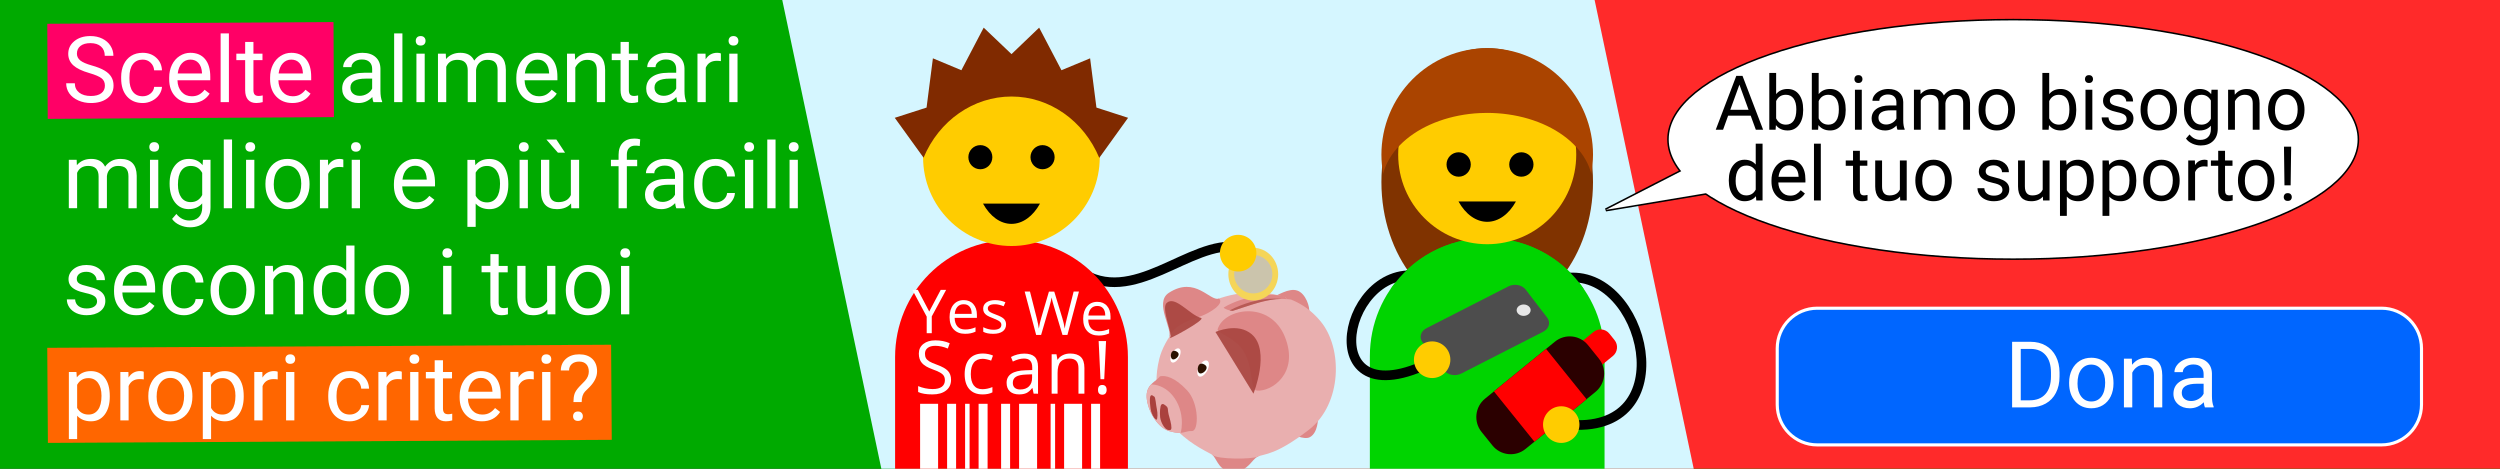 <?xml version="1.0" encoding="UTF-8" standalone="no"?>
<svg
   xmlns:dc="http://purl.org/dc/elements/1.1/"
   xmlns:cc="http://creativecommons.org/ns#"
   xmlns:rdf="http://www.w3.org/1999/02/22-rdf-syntax-ns#"
   xmlns:svg="http://www.w3.org/2000/svg"
   xmlns="http://www.w3.org/2000/svg"
   id="svg1100"
   version="1.1"
   fill="none"
   viewBox="0 0 800 150"
   height="150"
   width="800">
  <rect x="0" y="0" width="800" height="150" fill="#333333" stroke="none"/>
  <defs
     id="defs1104" />
  <g
     transform="scale(3.774)"
     id="g1179">
    <path
       d="M 92.89,34.241 H 79.432 V 40 h 13.458 z"
       fill="black"
       id="path958" />
    <path
       d="M 212,0 H 0 v 40 h 212 z"
       fill="#00AA00"
       id="path960" />
    <path
       d="M 212,0 H 93.213 V 40 H 212 Z"
       fill="#FF2A2A"
       id="path962" />
    <path
       d="m 66.328,0 8.456,40 H 143.665 L 135.208,0 Z"
       fill="#D5F6FF"
       id="path964" />
    <path
       d="m 136.154,17.797 11.894,-6.1 1.016,3.945 z"
       fill="white"
       stroke="black"
       stroke-width="0.265"
       id="path966" />
    <path
       d="m 91.475,22.974 c 4.591,3.191 9.39,-2.668 13.561,-2.025"
       stroke="black"
       stroke-width="0.817"
       id="path968" />
    <path
       fill-rule="evenodd"
       clip-rule="evenodd"
       d="m 86.149,22.109 c -0.012,3e-4 -0.023,6e-4 -0.035,8e-4 -0.009,-2e-4 -0.017,-5e-4 -0.025,-8e-4 0.009,5e-4 0.017,9e-4 0.025,0.001 0.012,-4e-4 0.023,-8e-4 0.035,-0.001 z"
       fill="#803300"
       id="path970" />
    <path
       fill-rule="evenodd"
       clip-rule="evenodd"
       d="m 111.754,35.468 c 0,0 0.01,1.233 -0.692,1.601 -0.501,0.263 -1.561,-0.289 -1.561,-0.289 z"
       fill="#DE8787"
       id="path972" />
    <path
       fill-rule="evenodd"
       clip-rule="evenodd"
       d="m 109.995,24.637 c 0.726,0.246 1.089,1.401 1.02,1.898 l -3.2,-1.308 c 0.474,-0.141 1.449,-0.838 2.18,-0.59 z"
       fill="#DE8787"
       id="path974" />
    <path
       fill-rule="evenodd"
       clip-rule="evenodd"
       d="m 102.812,38.587 c 0.407,0.358 0.525,1.433 1.803,1.392 1.279,-0.04 1.48,-1.012 2.04,-1.266 0.537,-0.244 -4.256,-0.49 -3.843,-0.126 z"
       fill="#DE8787"
       id="path976" />
    <path
       fill-rule="evenodd"
       clip-rule="evenodd"
       d="m 106.391,24.796 c -1.099,8e-4 -2.204,0.206 -3.229,0.586 -2.905,1.078 -4.48,3.484 -4.863,5.035 -1.442,5.828 4.1,7.806 4.514,8.17 0.406,0.358 3.282,0.381 3.843,0.126 0.537,-0.244 1.509,-0.087 4.332,-2.278 2.809,-2.18 2.888,-6.902 0.979,-9.197 -0.719,-0.864 -1.518,-1.438 -2.494,-1.836 -0.111,-0.025 -0.269,-0.034 -0.351,-0.037 -0.03,-0.051 -0.066,-0.096 -0.121,-0.149 -0.833,-0.285 -1.719,-0.42 -2.61,-0.42 z"
       fill="#E9AFAF"
       id="path978" />
    <path
       d="m 126.102,26.792 c 4.954,0 8.97,-5.083 8.97,-11.354 0,-6.27 -4.016,-11.354 -8.97,-11.354 -4.955,0 -8.971,5.083 -8.971,11.354 0,6.27 4.016,11.354 8.971,11.354 z"
       fill="#803300"
       id="path980" />
    <path
       fill-rule="evenodd"
       clip-rule="evenodd"
       d="m 126.102,20.19 c -5.512,0 -9.95,4.465 -9.95,10.012 V 40 h 19.899 v -9.798 c 0,-5.547 -4.437,-10.012 -9.949,-10.012 z"
       fill="#00D400"
       id="path982" />
    <path
       d="m 132.682,23.579 c 6.75,-1.034 10.358,13.49 0.107,12.401"
       stroke="black"
       stroke-width="0.816"
       id="path984" />
    <path
       d="m 120.289,23.387 c -6.75,-1.034 -9.209,13.322 2.264,6.675"
       stroke="black"
       stroke-width="0.816"
       id="path986" />
    <path
       fill-rule="evenodd"
       clip-rule="evenodd"
       d="m 126.102,20.19 c -3.399,0 -6.387,1.699 -8.18,4.301 h 16.36 c -1.793,-2.602 -4.782,-4.301 -8.18,-4.301 z"
       fill="#00D400"
       id="path988" />
    <path
       d="m 126.102,20.707 c 4.168,0 7.548,-3.401 7.548,-7.596 0,-4.195 -3.38,-7.596 -7.548,-7.596 -4.169,0 -7.548,3.401 -7.548,7.596 0,4.195 3.379,7.596 7.548,7.596 z"
       fill="#FFCC00"
       id="path990" />
    <path
       d="m 131.186,26.932 -1.819,-2.374 c -0.312,-0.407 -0.97,-0.53 -1.47,-0.275 l -6.941,3.542 c -0.5,0.255 -0.652,0.792 -0.341,1.199 l 1.819,2.374 c 0.312,0.407 0.97,0.53 1.47,0.275 l 6.941,-3.542 c 0.5,-0.255 0.653,-0.792 0.341,-1.199 z"
       fill="#4D4D4D"
       id="path992" />
    <path
       d="m 128.687,26.557 c 0.173,0.226 0.539,0.295 0.817,0.153 0.278,-0.142 0.363,-0.44 0.189,-0.666 -0.173,-0.226 -0.539,-0.295 -0.816,-0.153 -0.278,0.142 -0.363,0.44 -0.19,0.666 z"
       fill="#E6E6E6"
       id="path994" />
    <path
       d="m 121.433,32.055 c 0.853,0 1.544,-0.696 1.544,-1.554 0,-0.858 -0.691,-1.554 -1.544,-1.554 -0.853,0 -1.544,0.696 -1.544,1.554 0,0.858 0.691,1.554 1.544,1.554 z"
       fill="#FFCC00"
       id="path996" />
    <path
       d="m 136.897,28.835 -0.441,-0.548 c -0.331,-0.412 -0.932,-0.475 -1.341,-0.141 l -2.835,2.312 c -0.41,0.334 -0.473,0.938 -0.141,1.35 l 0.441,0.548 c 0.332,0.412 0.932,0.475 1.342,0.141 l 2.835,-2.312 c 0.409,-0.334 0.472,-0.938 0.14,-1.35 z"
       fill="#FF0000"
       id="path998" />
    <path
       d="m 135.572,30.41 -0.922,-1.145 c -0.694,-0.861 -1.949,-0.993 -2.805,-0.296 l -5.928,4.834 c -0.856,0.698 -0.987,1.962 -0.294,2.823 l 0.922,1.145 c 0.694,0.861 1.95,0.994 2.805,0.296 l 5.928,-4.834 c 0.856,-0.698 0.988,-1.962 0.294,-2.822 z"
       fill="#2B0000"
       id="path1000" />
    <path
       fill-rule="evenodd"
       clip-rule="evenodd"
       d="m 131.092,29.584 -4.422,3.605 3.434,4.263 4.421,-3.605 z"
       fill="#FF0000"
       id="path1002" />
    <path
       d="m 132.379,37.556 c 0.853,0 1.544,-0.696 1.544,-1.554 0,-0.858 -0.691,-1.554 -1.544,-1.554 -0.852,0 -1.544,0.696 -1.544,1.554 0,0.858 0.692,1.554 1.544,1.554 z"
       fill="#FFCC00"
       id="path1004" />
    <path
       fill-rule="evenodd"
       clip-rule="evenodd"
       d="m 126.137,22.138 c -0.012,3e-4 -0.024,5e-4 -0.035,8e-4 -0.009,-3e-4 -0.017,-5e-4 -0.026,-8e-4 0.009,4e-4 0.017,7e-4 0.026,0.001 0.011,-4e-4 0.023,-7e-4 0.035,-0.001 z"
       fill="#803300"
       id="path1006" />
    <path
       fill-rule="evenodd"
       clip-rule="evenodd"
       d="m 126.102,4.085 c -1.178,-2e-5 -2.345,0.233 -3.433,0.687 -1.089,0.454 -2.078,1.119 -2.911,1.957 -0.833,0.838 -1.494,1.833 -1.944,2.929 -0.451,1.095 -0.683,2.269 -0.683,3.455 0.001,0.545 0.052,1.089 0.151,1.625 0.009,-0.043 0.018,-0.086 0.028,-0.13 0.059,-0.205 0.133,-0.408 0.222,-0.609 0.088,-0.2 0.191,-0.397 0.307,-0.59 0.116,-0.193 0.247,-0.382 0.39,-0.566 0.144,-0.184 0.3,-0.362 0.469,-0.535 0.169,-0.173 0.35,-0.34 0.543,-0.5 0.192,-0.16 0.396,-0.313 0.611,-0.459 0.214,-0.146 0.439,-0.284 0.673,-0.415 0.235,-0.13 0.478,-0.252 0.73,-0.365 0.251,-0.113 0.511,-0.217 0.778,-0.312 0.266,-0.095 0.539,-0.181 0.818,-0.257 0.279,-0.076 0.563,-0.142 0.851,-0.198 0.288,-0.056 0.58,-0.102 0.875,-0.138 0.295,-0.036 0.592,-0.061 0.89,-0.075 0.211,-0.011 0.423,-0.016 0.635,-0.016 0.299,10e-5 0.598,0.011 0.895,0.032 0.298,0.021 0.594,0.052 0.887,0.094 0.293,0.042 0.583,0.093 0.869,0.155 0.286,0.062 0.567,0.134 0.842,0.216 0.276,0.082 0.545,0.173 0.807,0.273 0.263,0.101 0.518,0.21 0.765,0.329 0.247,0.118 0.485,0.245 0.714,0.38 0.229,0.135 0.448,0.278 0.656,0.428 0.208,0.15 0.406,0.308 0.592,0.472 0.186,0.164 0.36,0.335 0.522,0.511 0.161,0.176 0.31,0.358 0.446,0.545 0.135,0.187 0.258,0.378 0.366,0.573 0.108,0.195 0.203,0.394 0.283,0.596 0.07,0.181 0.128,0.363 0.175,0.548 0.099,-0.531 0.149,-1.07 0.152,-1.611 0,-1.185 -0.232,-2.359 -0.683,-3.455 -0.451,-1.095 -1.112,-2.09 -1.945,-2.929 -0.833,-0.838 -1.822,-1.503 -2.91,-1.957 -1.089,-0.454 -2.255,-0.687 -3.433,-0.687 z"
       fill="#AA4400"
       id="path1008" />
    <path
       d="m 123.68,14.983 c 0.568,0 1.029,-0.464 1.029,-1.036 0,-0.572 -0.461,-1.036 -1.029,-1.036 -0.569,0 -1.029,0.464 -1.029,1.036 0,0.572 0.46,1.036 1.029,1.036 z"
       fill="black"
       id="path1010" />
    <path
       d="m 128.998,14.983 c 0.568,0 1.029,-0.464 1.029,-1.036 0,-0.572 -0.461,-1.036 -1.029,-1.036 -0.569,0 -1.029,0.464 -1.029,1.036 0,0.572 0.46,1.036 1.029,1.036 z"
       fill="black"
       id="path1012" />
    <path
       fill-rule="evenodd"
       clip-rule="evenodd"
       d="m 123.667,17.082 c 0.296,0.539 0.668,0.974 1.089,1.272 0.42,0.298 0.88,0.454 1.345,0.454 0.466,-4e-4 0.925,-0.155 1.346,-0.454 0.421,-0.298 0.793,-0.733 1.089,-1.273 z"
       fill="black"
       id="path1014" />
    <path
       fill-rule="evenodd"
       clip-rule="evenodd"
       d="m 106.57,33.116 c 1.195,0.13 3.634,-1.434 2.376,-4.556 -1.258,-3.122 -5.153,-2.444 -5.702,-0.647 -0.104,0.34 1.602,0.698 2.32,2.081 0.718,1.383 0.423,3.059 1.006,3.122 z"
       fill="#DE8787"
       id="path1016" />
    <path
       fill-rule="evenodd"
       clip-rule="evenodd"
       d="m 101.853,26.798 c 0.68,-0.239 2.017,-1.048 1.503,-1.482 -0.772,0.266 -1.99,-1.952 -4.25,-0.487 -1.298,0.841 0.43,3.197 -0.005,3.813 0.604,-1.013 0.984,-1.225 2.751,-1.845 z"
       fill="#DE8787"
       id="path1018" />
    <path
       fill-rule="evenodd"
       clip-rule="evenodd"
       d="m 98.355,31.907 c -0.334,0.448 -1.09,0.647 -1.132,1.603 -0.042,0.97 0.765,2.713 1.942,3.051 1.174,0.338 1.3,-0.042 1.901,-0.014 0.587,0.027 0.629,-2.349 -0.419,-3.459 -1.041,-1.104 -1.803,-1.28 -2.292,-1.181 z"
       fill="#DE8787"
       id="path1020" />
    <path
       d="m 97.607,32.592 c -0.203,0.215 -0.365,0.49 -0.384,0.919 -0.042,0.97 0.764,2.713 1.942,3.053 0.438,0.126 0.729,0.151 0.955,0.136 0.06,-0.272 0.093,-0.557 0.093,-0.852 0,-1.777 -1.162,-3.221 -2.606,-3.255 z"
       fill="#E9AFAF"
       id="path1022" />
    <path
       opacity="0.9"
       fill-rule="evenodd"
       clip-rule="evenodd"
       d="m 103.059,28.15 c 0,0 1.872,-0.855 3.083,0.199 1.601,1.392 0.138,5.031 0.138,5.031 z"
       fill="#A8443F"
       id="path1024" />
    <path
       opacity="0.9"
       fill-rule="evenodd"
       clip-rule="evenodd"
       d="m 101.834,26.957 c -0.968,-0.259 -2.194,-1.929 -2.905,-1.273 -0.525,0.484 0.573,2.705 0.277,2.963 -0.296,0.259 3.105,-1.558 2.629,-1.69 z"
       fill="#A8443E"
       id="path1026" />
    <path
       opacity="0.95"
       fill-rule="evenodd"
       clip-rule="evenodd"
       d="m 97.566,33.553 c -0.126,0.118 -0.057,1.04 0.062,1.406 0.119,0.365 0.366,0.679 0.447,0.619 0.077,-0.056 0.097,-0.533 0.015,-0.9 -0.084,-0.373 -0.108,-1.013 -0.224,-1.055 -0.113,-0.041 -0.178,-0.185 -0.301,-0.07 z m 0.922,0.738 c -0.13,0.089 -0.161,0.723 -0.119,1.097 0.053,0.414 0.366,0.991 0.65,1.062 0.284,0.07 0.349,-0.021 0.286,-0.436 -0.063,-0.415 -0.231,-0.829 -0.258,-1.097 -0.028,-0.267 -0.008,-0.38 -0.182,-0.506 -0.174,-0.126 -0.247,-0.209 -0.377,-0.12 z"
       fill="#A73C39"
       id="path1028" />
    <path
       fill-rule="evenodd"
       clip-rule="evenodd"
       d="m 107.679,24.998 c -1.584,0.005 -3.159,0.604 -3.921,1.078 0.035,0.127 0.605,0.294 0.763,0.284 1.613,-0.505 3.085,-1.129 4.604,-0.994 -0.033,-0.082 -0.134,-0.167 -0.265,-0.248 -0.386,-0.085 -0.784,-0.122 -1.181,-0.121 z"
       fill="#DE8787"
       id="path1030" />
    <path
       opacity="0.75"
       fill-rule="evenodd"
       clip-rule="evenodd"
       d="m 108.013,25.321 c -1.32,0.011 -2.554,0.393 -3.758,0.996 0.111,0.029 0.211,0.046 0.265,0.043 1.454,-0.455 2.794,-1.008 4.158,-1.013 -0.224,-0.019 -0.446,-0.029 -0.665,-0.027 z"
       fill="#AA4B45"
       id="path1032" />
    <path
       d="m 99.362,30.722 c 0.167,0.09 0.442,-0.097 0.613,-0.418 0.171,-0.321 0.174,-0.655 0.006,-0.745 -0.168,-0.09 -0.442,0.097 -0.613,0.418 -0.171,0.321 -0.174,0.654 -0.006,0.745 z"
       fill="white"
       id="path1034" />
    <path
       d="m 99.928,30.113 c -0.05,0.204 -0.357,0.435 -0.524,0.344 -0.167,-0.09 -0.161,-0.485 -0.016,-0.641 0.083,-0.09 0.199,-0.107 0.367,-0.017 0.167,0.09 0.203,0.198 0.174,0.314 z"
       fill="#2B1100"
       id="path1036" />
    <path
       d="m 101.661,31.91 c 0.191,0.103 0.503,-0.11 0.698,-0.476 0.195,-0.366 0.198,-0.746 0.007,-0.849 -0.191,-0.103 -0.503,0.11 -0.698,0.476 -0.195,0.366 -0.198,0.746 -0.007,0.849 z"
       fill="white"
       id="path1038" />
    <path
       d="m 102.299,31.253 c -0.057,0.232 -0.407,0.495 -0.597,0.393 -0.191,-0.103 -0.184,-0.553 -0.019,-0.731 0.095,-0.103 0.227,-0.122 0.418,-0.019 0.191,0.103 0.231,0.225 0.198,0.358 z"
       fill="#2B1100"
       id="path1040" />
    <path
       d="m 106.265,25.484 c 1.167,0 2.112,-1.001 2.112,-2.236 0,-1.235 -0.945,-2.236 -2.112,-2.236 -1.166,0 -2.112,1.001 -2.112,2.236 0,1.235 0.946,2.236 2.112,2.236 z"
       fill="#F5D558"
       id="path1042" />
    <path
       d="m 106.265,24.879 c 0.895,0 1.62,-0.73 1.62,-1.63 0,-0.9 -0.725,-1.63 -1.62,-1.63 -0.894,0 -1.62,0.73 -1.62,1.63 0,0.9 0.726,1.63 1.62,1.63 z"
       fill="#CBC4AC"
       id="path1044" />
    <path
       d="m 104.983,23.023 c 0.854,0 1.547,-0.697 1.547,-1.556 0,-0.86 -0.693,-1.556 -1.547,-1.556 -0.854,0 -1.546,0.697 -1.546,1.556 0,0.859 0.692,1.556 1.546,1.556 z"
       fill="#FFCC00"
       id="path1046" />
    <path
       d="M 51.816,29.23 4.006,29.492 4.061,37.554 51.872,37.293 Z"
       fill="#FF6600"
       id="path1048" />
    <path
       d="M 28.279,1.868 4.01,2.016 4.046,10.079 28.315,9.931 Z"
       fill="#FF0066"
       id="path1050" />
    <path
       d="M 7.578,6.196 C 6.953,6.017 6.497,5.797 6.211,5.536 5.928,5.273 5.786,4.949 5.786,4.564 5.786,4.129 5.959,3.77 6.306,3.486 6.655,3.2 7.108,3.057 7.665,3.057 c 0.38,0 0.717,0.073 1.013,0.22 0.299,0.147 0.529,0.349 0.691,0.607 C 9.534,4.143 9.616,4.425 9.616,4.731 H 8.883 C 8.883,4.397 8.777,4.135 8.564,3.946 8.352,3.753 8.052,3.657 7.665,3.657 c -0.359,0 -0.64,0.08 -0.843,0.239 -0.2,0.157 -0.3,0.376 -0.3,0.657 0,0.225 0.095,0.416 0.285,0.573 0.192,0.154 0.517,0.296 0.976,0.425 0.461,0.129 0.82,0.272 1.078,0.429 0.261,0.154 0.453,0.335 0.577,0.543 0.127,0.207 0.19,0.452 0.19,0.733 0,0.448 -0.175,0.807 -0.524,1.078 C 8.754,8.602 8.287,8.736 7.703,8.736 7.323,8.736 6.969,8.664 6.64,8.519 6.311,8.373 6.057,8.173 5.877,7.92 5.7,7.667 5.611,7.379 5.611,7.058 h 0.733 c 0,0.334 0.123,0.598 0.368,0.793 0.248,0.192 0.578,0.288 0.991,0.288 0.385,0 0.679,-0.078 0.884,-0.235 C 8.792,7.748 8.895,7.534 8.895,7.263 8.895,6.992 8.8,6.784 8.61,6.637 8.42,6.487 8.076,6.341 7.578,6.196 Z m 4.525,1.966 c 0.251,0 0.469,-0.076 0.657,-0.228 0.187,-0.152 0.291,-0.342 0.311,-0.569 h 0.664 c -0.013,0.235 -0.094,0.459 -0.243,0.672 -0.149,0.213 -0.349,0.382 -0.6,0.509 -0.248,0.127 -0.511,0.19 -0.789,0.19 -0.559,0 -1.005,-0.186 -1.336,-0.558 C 10.437,7.803 10.273,7.292 10.273,6.644 V 6.527 c 0,-0.4 0.073,-0.755 0.22,-1.067 0.147,-0.311 0.357,-0.553 0.63,-0.725 0.276,-0.172 0.601,-0.258 0.976,-0.258 0.461,0 0.843,0.138 1.146,0.414 0.306,0.276 0.469,0.634 0.49,1.074 H 13.07 C 13.05,5.699 12.949,5.482 12.766,5.312 12.587,5.14 12.364,5.054 12.098,5.054 c -0.357,0 -0.634,0.129 -0.831,0.387 -0.195,0.256 -0.292,0.626 -0.292,1.112 v 0.133 c 0,0.473 0.097,0.838 0.292,1.093 0.195,0.256 0.473,0.383 0.835,0.383 z m 4.126,0.573 c -0.557,0 -1.01,-0.182 -1.359,-0.547 C 14.52,7.822 14.345,7.333 14.345,6.72 V 6.591 c 0,-0.407 0.077,-0.771 0.232,-1.089 0.157,-0.321 0.374,-0.572 0.653,-0.752 0.281,-0.182 0.585,-0.273 0.911,-0.273 0.534,0 0.949,0.176 1.245,0.528 0.296,0.352 0.444,0.855 0.444,1.511 v 0.292 h -2.782 c 0.01,0.405 0.128,0.733 0.353,0.983 0.228,0.248 0.516,0.372 0.865,0.372 0.248,0 0.458,-0.051 0.63,-0.152 0.172,-0.101 0.323,-0.235 0.452,-0.402 L 17.777,7.942 C 17.433,8.471 16.916,8.736 16.228,8.736 Z M 16.141,5.054 c -0.283,0 -0.521,0.104 -0.714,0.311 -0.192,0.205 -0.311,0.493 -0.357,0.865 h 2.057 V 6.177 C 17.107,5.821 17.011,5.545 16.839,5.35 16.667,5.153 16.434,5.054 16.141,5.054 Z m 3.268,3.606 H 18.707 V 2.83 h 0.702 z M 21.489,3.558 v 0.994 h 0.767 V 5.096 H 21.489 v 2.547 c 0,0.164 0.034,0.288 0.102,0.372 0.068,0.081 0.185,0.121 0.349,0.121 0.081,0 0.192,-0.015 0.334,-0.046 v 0.569 c -0.185,0.051 -0.364,0.076 -0.539,0.076 -0.314,0 -0.55,-0.095 -0.71,-0.285 C 20.866,8.261 20.787,7.992 20.787,7.643 V 5.096 H 20.039 V 4.553 h 0.748 V 3.558 Z m 3.295,5.177 c -0.557,0 -1.01,-0.182 -1.359,-0.547 C 23.076,7.822 22.901,7.333 22.901,6.72 V 6.591 c 0,-0.407 0.077,-0.771 0.232,-1.089 0.157,-0.321 0.374,-0.572 0.653,-0.752 0.281,-0.182 0.585,-0.273 0.911,-0.273 0.534,0 0.949,0.176 1.245,0.528 0.296,0.352 0.444,0.855 0.444,1.511 v 0.292 h -2.782 c 0.01,0.405 0.128,0.733 0.353,0.983 0.228,0.248 0.516,0.372 0.865,0.372 0.248,0 0.458,-0.051 0.63,-0.152 0.172,-0.101 0.323,-0.235 0.452,-0.402 L 26.332,7.942 C 25.988,8.471 25.472,8.736 24.784,8.736 Z M 24.696,5.054 c -0.283,0 -0.521,0.104 -0.714,0.311 -0.192,0.205 -0.311,0.493 -0.357,0.865 h 2.057 V 6.177 C 25.663,5.821 25.567,5.545 25.395,5.35 25.223,5.153 24.99,5.054 24.696,5.054 Z m 6.969,3.606 C 31.625,8.579 31.592,8.435 31.567,8.227 c -0.326,0.339 -0.716,0.509 -1.169,0.509 -0.405,0 -0.738,-0.114 -0.998,-0.342 -0.258,-0.23 -0.387,-0.521 -0.387,-0.873 0,-0.428 0.162,-0.759 0.486,-0.994 0.326,-0.238 0.784,-0.357 1.374,-0.357 h 0.683 V 5.847 c 0,-0.245 -0.073,-0.44 -0.22,-0.585 C 31.188,5.116 30.972,5.043 30.686,5.043 c -0.251,0 -0.461,0.063 -0.63,0.19 -0.17,0.127 -0.254,0.28 -0.254,0.459 h -0.706 c 0,-0.205 0.072,-0.402 0.216,-0.592 0.147,-0.192 0.344,-0.344 0.592,-0.455 0.251,-0.111 0.525,-0.167 0.824,-0.167 0.473,0 0.844,0.119 1.112,0.357 0.268,0.235 0.407,0.56 0.418,0.976 v 1.89 c 0,0.377 0.048,0.677 0.144,0.9 V 8.66 Z M 30.5,8.125 c 0.22,0 0.429,-0.057 0.626,-0.171 0.197,-0.114 0.34,-0.262 0.429,-0.444 V 6.667 h -0.55 c -0.86,0 -1.291,0.252 -1.291,0.755 0,0.22 0.073,0.392 0.22,0.516 0.147,0.124 0.335,0.186 0.566,0.186 z m 3.621,0.535 H 33.419 V 2.83 h 0.702 z m 1.89,0 H 35.309 V 4.553 h 0.702 z M 35.252,3.464 c 0,-0.114 0.034,-0.21 0.102,-0.288 0.071,-0.078 0.175,-0.118 0.311,-0.118 0.137,0 0.24,0.039 0.311,0.118 0.071,0.078 0.106,0.175 0.106,0.288 0,0.114 -0.035,0.209 -0.106,0.285 -0.071,0.076 -0.175,0.114 -0.311,0.114 -0.137,0 -0.24,-0.038 -0.311,-0.114 C 35.286,3.672 35.252,3.577 35.252,3.464 Z m 2.547,1.089 0.019,0.455 c 0.301,-0.354 0.707,-0.531 1.218,-0.531 0.574,0 0.965,0.22 1.173,0.66 0.137,-0.197 0.314,-0.357 0.531,-0.478 0.22,-0.121 0.48,-0.182 0.778,-0.182 0.901,0 1.359,0.477 1.374,1.431 V 8.66 H 42.191 V 5.95 c 0,-0.294 -0.067,-0.512 -0.201,-0.657 -0.134,-0.147 -0.359,-0.22 -0.676,-0.22 -0.261,0 -0.477,0.078 -0.649,0.235 -0.172,0.154 -0.272,0.363 -0.3,0.626 v 2.725 h -0.706 V 5.969 c 0,-0.597 -0.292,-0.896 -0.877,-0.896 -0.461,0 -0.776,0.196 -0.945,0.588 V 8.66 H 37.135 V 4.553 Z m 7.861,4.183 c -0.557,0 -1.01,-0.182 -1.359,-0.547 C 43.952,7.822 43.778,7.333 43.778,6.72 V 6.591 c 0,-0.407 0.077,-0.771 0.232,-1.089 0.157,-0.321 0.374,-0.572 0.653,-0.752 0.281,-0.182 0.585,-0.273 0.911,-0.273 0.534,0 0.949,0.176 1.245,0.528 0.296,0.352 0.444,0.855 0.444,1.511 v 0.292 h -2.782 c 0.01,0.405 0.128,0.733 0.353,0.983 0.228,0.248 0.516,0.372 0.865,0.372 0.248,0 0.458,-0.051 0.63,-0.152 C 46.5,7.91 46.651,7.775 46.78,7.608 L 47.209,7.942 C 46.865,8.471 46.349,8.736 45.66,8.736 Z M 45.573,5.054 c -0.283,0 -0.521,0.104 -0.714,0.311 -0.192,0.205 -0.311,0.493 -0.357,0.865 h 2.057 V 6.177 C 46.54,5.821 46.443,5.545 46.271,5.35 46.099,5.153 45.867,5.054 45.573,5.054 Z m 3.17,-0.501 0.023,0.516 c 0.314,-0.395 0.724,-0.592 1.23,-0.592 0.868,0 1.306,0.49 1.313,1.469 V 8.66 H 50.606 V 5.942 C 50.603,5.646 50.535,5.427 50.401,5.285 50.27,5.144 50.063,5.073 49.782,5.073 c -0.228,0 -0.428,0.061 -0.6,0.182 C 49.011,5.377 48.877,5.536 48.78,5.733 V 8.66 H 48.078 V 4.553 Z M 53.32,3.558 v 0.994 h 0.767 V 5.096 H 53.32 v 2.547 c 0,0.164 0.034,0.288 0.102,0.372 0.068,0.081 0.185,0.121 0.349,0.121 0.081,0 0.192,-0.015 0.334,-0.046 v 0.569 c -0.185,0.051 -0.364,0.076 -0.539,0.076 -0.314,0 -0.55,-0.095 -0.71,-0.285 C 52.697,8.261 52.618,7.992 52.618,7.643 V 5.096 H 51.87 V 4.553 h 0.748 V 3.558 Z m 4.126,5.101 C 57.406,8.579 57.373,8.435 57.347,8.227 c -0.326,0.339 -0.716,0.509 -1.169,0.509 -0.405,0 -0.738,-0.114 -0.998,-0.342 -0.258,-0.23 -0.387,-0.521 -0.387,-0.873 0,-0.428 0.162,-0.759 0.486,-0.994 0.327,-0.238 0.784,-0.357 1.374,-0.357 h 0.683 V 5.847 c 0,-0.245 -0.073,-0.44 -0.22,-0.585 -0.147,-0.147 -0.363,-0.22 -0.649,-0.22 -0.251,0 -0.461,0.063 -0.63,0.19 -0.17,0.127 -0.254,0.28 -0.254,0.459 h -0.706 c 0,-0.205 0.072,-0.402 0.216,-0.592 0.147,-0.192 0.344,-0.344 0.592,-0.455 0.251,-0.111 0.525,-0.167 0.824,-0.167 0.473,0 0.844,0.119 1.112,0.357 0.268,0.235 0.407,0.56 0.417,0.976 v 1.89 c 0,0.377 0.048,0.677 0.144,0.9 v 0.061 z m -1.165,-0.535 c 0.22,0 0.429,-0.057 0.626,-0.171 0.197,-0.114 0.34,-0.262 0.429,-0.444 V 6.667 h -0.55 c -0.86,0 -1.29,0.252 -1.29,0.755 0,0.22 0.073,0.392 0.22,0.516 0.147,0.124 0.335,0.186 0.566,0.186 z M 61.124,5.183 C 61.018,5.165 60.903,5.156 60.779,5.156 c -0.461,0 -0.773,0.196 -0.938,0.588 V 8.66 H 59.139 V 4.553 h 0.683 l 0.011,0.474 c 0.23,-0.367 0.557,-0.55 0.979,-0.55 0.137,0 0.24,0.018 0.311,0.053 z m 1.412,3.477 H 61.834 V 4.553 h 0.702 z M 61.777,3.464 c 0,-0.114 0.034,-0.21 0.102,-0.288 0.071,-0.078 0.175,-0.118 0.311,-0.118 0.137,0 0.24,0.039 0.311,0.118 0.071,0.078 0.106,0.175 0.106,0.288 0,0.114 -0.035,0.209 -0.106,0.285 -0.071,0.076 -0.175,0.114 -0.311,0.114 -0.137,0 -0.24,-0.038 -0.311,-0.114 C 61.811,3.672 61.777,3.577 61.777,3.464 Z M 6.5,13.549 6.519,14.004 c 0.301,-0.354 0.707,-0.531 1.218,-0.531 0.574,0 0.965,0.22 1.173,0.66 0.137,-0.197 0.314,-0.357 0.531,-0.478 0.22,-0.121 0.48,-0.182 0.778,-0.182 0.901,0 1.359,0.477 1.374,1.431 v 2.752 h -0.702 v -2.71 c 0,-0.294 -0.067,-0.512 -0.201,-0.657 -0.134,-0.147 -0.359,-0.22 -0.676,-0.22 -0.261,0 -0.477,0.078 -0.649,0.235 -0.172,0.154 -0.272,0.363 -0.3,0.626 v 2.725 H 8.36 v -2.691 c 0,-0.597 -0.292,-0.896 -0.877,-0.896 -0.461,0 -0.776,0.196 -0.945,0.588 v 2.999 H 5.835 v -4.107 z m 6.92,4.107 H 12.717 v -4.107 h 0.702 z m -0.759,-5.196 c 0,-0.114 0.034,-0.21 0.102,-0.288 0.071,-0.079 0.175,-0.118 0.311,-0.118 0.137,0 0.24,0.039 0.311,0.118 0.071,0.078 0.106,0.175 0.106,0.288 0,0.114 -0.035,0.209 -0.106,0.285 -0.071,0.076 -0.175,0.114 -0.311,0.114 -0.137,0 -0.24,-0.038 -0.311,-0.114 -0.068,-0.076 -0.102,-0.171 -0.102,-0.285 z m 1.72,3.109 c 0,-0.64 0.148,-1.149 0.444,-1.526 0.296,-0.38 0.688,-0.569 1.177,-0.569 0.501,0 0.892,0.177 1.173,0.531 l 0.034,-0.456 h 0.641 v 4.008 c 0,0.531 -0.158,0.95 -0.474,1.256 -0.314,0.306 -0.736,0.459 -1.268,0.459 -0.296,0 -0.586,-0.063 -0.869,-0.19 -0.283,-0.127 -0.5,-0.3 -0.649,-0.52 l 0.364,-0.421 c 0.301,0.372 0.669,0.558 1.105,0.558 0.342,0 0.607,-0.096 0.797,-0.288 0.192,-0.192 0.288,-0.463 0.288,-0.812 v -0.353 c -0.281,0.324 -0.664,0.486 -1.15,0.486 -0.481,0 -0.87,-0.194 -1.169,-0.581 -0.296,-0.387 -0.444,-0.915 -0.444,-1.583 z m 0.706,0.08 c 0,0.463 0.095,0.828 0.285,1.093 0.19,0.263 0.456,0.395 0.797,0.395 0.443,0 0.768,-0.201 0.976,-0.604 v -1.875 c -0.215,-0.392 -0.538,-0.588 -0.968,-0.588 -0.342,0 -0.609,0.133 -0.801,0.399 -0.192,0.266 -0.288,0.659 -0.288,1.181 z m 4.589,2.008 h -0.702 v -5.83 h 0.702 z m 1.89,0 h -0.702 v -4.107 h 0.702 z m -0.759,-5.196 c 0,-0.114 0.034,-0.21 0.102,-0.288 0.071,-0.079 0.175,-0.118 0.311,-0.118 0.137,0 0.24,0.039 0.311,0.118 0.071,0.078 0.106,0.175 0.106,0.288 0,0.114 -0.035,0.209 -0.106,0.285 -0.071,0.076 -0.175,0.114 -0.311,0.114 -0.137,0 -0.24,-0.038 -0.311,-0.114 -0.068,-0.076 -0.102,-0.171 -0.102,-0.285 z m 1.7,3.105 c 0,-0.402 0.079,-0.764 0.235,-1.086 0.159,-0.321 0.38,-0.569 0.66,-0.744 0.283,-0.175 0.606,-0.262 0.968,-0.262 0.559,0 1.011,0.194 1.355,0.581 0.347,0.387 0.52,0.902 0.52,1.545 v 0.049 c 0,0.4 -0.077,0.759 -0.232,1.078 -0.152,0.316 -0.371,0.563 -0.657,0.74 -0.283,0.177 -0.61,0.266 -0.979,0.266 -0.557,0 -1.008,-0.194 -1.355,-0.581 -0.344,-0.387 -0.516,-0.9 -0.516,-1.537 z m 0.706,0.084 c 0,0.456 0.105,0.821 0.315,1.097 0.212,0.276 0.496,0.414 0.85,0.414 0.357,0 0.64,-0.139 0.85,-0.417 0.21,-0.281 0.315,-0.673 0.315,-1.177 0,-0.451 -0.107,-0.815 -0.323,-1.093 -0.213,-0.281 -0.496,-0.421 -0.85,-0.421 -0.347,0 -0.626,0.138 -0.839,0.414 -0.213,0.276 -0.319,0.671 -0.319,1.184 z m 5.899,-1.469 c -0.106,-0.018 -0.221,-0.026 -0.345,-0.026 -0.461,0 -0.773,0.196 -0.938,0.588 v 2.915 h -0.702 v -4.107 h 0.683 l 0.011,0.474 c 0.23,-0.367 0.557,-0.55 0.979,-0.55 0.137,0 0.24,0.018 0.311,0.053 z m 1.412,3.477 h -0.702 v -4.107 h 0.702 z m -0.759,-5.196 c 0,-0.114 0.034,-0.21 0.102,-0.288 0.071,-0.079 0.175,-0.118 0.311,-0.118 0.137,0 0.24,0.039 0.311,0.118 0.071,0.078 0.106,0.175 0.106,0.288 0,0.114 -0.035,0.209 -0.106,0.285 -0.071,0.076 -0.175,0.114 -0.311,0.114 -0.137,0 -0.24,-0.038 -0.311,-0.114 -0.068,-0.076 -0.102,-0.171 -0.102,-0.285 z m 5.519,5.272 c -0.557,0 -1.01,-0.182 -1.359,-0.546 C 33.575,16.818 33.4,16.328 33.4,15.716 V 15.587 c 0,-0.407 0.077,-0.77 0.232,-1.089 0.157,-0.321 0.374,-0.572 0.653,-0.752 0.281,-0.182 0.585,-0.273 0.911,-0.273 0.534,0 0.949,0.176 1.245,0.528 0.296,0.352 0.444,0.855 0.444,1.511 v 0.292 h -2.782 c 0.01,0.405 0.128,0.733 0.353,0.983 0.228,0.248 0.516,0.372 0.865,0.372 0.248,0 0.458,-0.051 0.63,-0.152 0.172,-0.101 0.323,-0.235 0.452,-0.402 l 0.429,0.334 c -0.344,0.529 -0.86,0.793 -1.549,0.793 z m -0.087,-3.682 c -0.283,0 -0.521,0.104 -0.714,0.311 -0.192,0.205 -0.311,0.493 -0.357,0.866 h 2.057 v -0.053 c -0.02,-0.357 -0.116,-0.633 -0.288,-0.828 -0.172,-0.197 -0.405,-0.296 -0.698,-0.296 z m 7.903,1.598 c 0,0.625 -0.143,1.129 -0.429,1.511 -0.286,0.382 -0.673,0.573 -1.161,0.573 -0.498,0 -0.891,-0.158 -1.177,-0.474 v 1.978 h -0.702 v -5.686 h 0.641 l 0.034,0.456 c 0.286,-0.354 0.683,-0.531 1.192,-0.531 0.493,0 0.883,0.186 1.169,0.558 0.288,0.372 0.433,0.889 0.433,1.552 z m -0.702,-0.08 c 0,-0.463 -0.099,-0.829 -0.296,-1.097 -0.197,-0.268 -0.468,-0.402 -0.812,-0.402 -0.425,0 -0.744,0.189 -0.957,0.566 v 1.962 c 0.21,0.374 0.531,0.562 0.964,0.562 0.337,0 0.604,-0.133 0.801,-0.399 0.2,-0.268 0.3,-0.665 0.3,-1.192 z m 2.361,2.088 h -0.702 v -4.107 h 0.702 z m -0.759,-5.196 c 0,-0.114 0.034,-0.21 0.102,-0.288 0.071,-0.079 0.175,-0.118 0.311,-0.118 0.137,0 0.24,0.039 0.311,0.118 0.071,0.078 0.106,0.175 0.106,0.288 0,0.114 -0.035,0.209 -0.106,0.285 -0.071,0.076 -0.175,0.114 -0.311,0.114 -0.137,0 -0.24,-0.038 -0.311,-0.114 -0.068,-0.076 -0.102,-0.171 -0.102,-0.285 z m 4.422,4.79 c -0.273,0.321 -0.674,0.482 -1.203,0.482 -0.438,0 -0.772,-0.127 -1.002,-0.38 -0.228,-0.256 -0.343,-0.633 -0.345,-1.131 v -2.672 h 0.702 v 2.653 c 0,0.623 0.253,0.934 0.759,0.934 0.536,0 0.893,-0.2 1.07,-0.6 v -2.987 h 0.702 v 4.107 h -0.668 z m -0.512,-4.308 h -0.604 l -0.979,-1.116 h 0.846 z m 4.54,4.714 v -3.564 h -0.649 v -0.543 h 0.649 v -0.421 c 0,-0.44 0.118,-0.781 0.353,-1.021 0.235,-0.24 0.568,-0.361 0.998,-0.361 0.162,0 0.323,0.021 0.482,0.065 l -0.038,0.569 c -0.119,-0.023 -0.245,-0.034 -0.38,-0.034 -0.228,0 -0.404,0.067 -0.528,0.201 -0.124,0.132 -0.186,0.321 -0.186,0.569 v 0.433 h 0.877 v 0.543 h -0.877 v 3.564 z m 4.893,0 c -0.041,-0.081 -0.073,-0.225 -0.099,-0.433 -0.326,0.339 -0.716,0.509 -1.169,0.509 -0.405,0 -0.738,-0.114 -0.998,-0.342 -0.258,-0.23 -0.387,-0.521 -0.387,-0.873 0,-0.428 0.162,-0.759 0.486,-0.995 0.327,-0.238 0.784,-0.357 1.374,-0.357 h 0.683 v -0.323 c 0,-0.245 -0.073,-0.44 -0.22,-0.585 -0.147,-0.147 -0.363,-0.22 -0.649,-0.22 -0.251,0 -0.461,0.063 -0.63,0.19 -0.17,0.127 -0.254,0.28 -0.254,0.459 H 54.77 c 0,-0.205 0.072,-0.402 0.216,-0.592 0.147,-0.192 0.344,-0.344 0.592,-0.456 0.251,-0.111 0.525,-0.167 0.824,-0.167 0.473,0 0.844,0.119 1.112,0.357 0.268,0.235 0.407,0.56 0.417,0.976 v 1.89 c 0,0.377 0.048,0.677 0.144,0.9 v 0.061 z m -1.165,-0.535 c 0.22,0 0.429,-0.057 0.626,-0.171 0.197,-0.114 0.34,-0.262 0.429,-0.444 V 15.663 h -0.55 c -0.86,0 -1.29,0.252 -1.29,0.755 0,0.22 0.073,0.392 0.22,0.516 0.147,0.124 0.335,0.186 0.566,0.186 z m 4.506,0.038 c 0.251,0 0.469,-0.076 0.657,-0.228 0.187,-0.152 0.291,-0.342 0.311,-0.569 h 0.664 c -0.013,0.235 -0.094,0.459 -0.243,0.672 -0.149,0.213 -0.349,0.382 -0.6,0.509 -0.248,0.127 -0.511,0.19 -0.789,0.19 -0.559,0 -1.005,-0.186 -1.336,-0.558 -0.329,-0.374 -0.493,-0.886 -0.493,-1.534 v -0.118 c 0,-0.4 0.073,-0.755 0.22,-1.067 0.147,-0.311 0.357,-0.553 0.63,-0.725 0.276,-0.172 0.601,-0.258 0.976,-0.258 0.461,0 0.843,0.138 1.146,0.414 0.306,0.276 0.469,0.634 0.49,1.074 h -0.664 c -0.02,-0.266 -0.121,-0.483 -0.304,-0.653 -0.18,-0.172 -0.402,-0.258 -0.668,-0.258 -0.357,0 -0.634,0.129 -0.831,0.387 -0.195,0.256 -0.292,0.626 -0.292,1.112 v 0.133 c 0,0.473 0.097,0.838 0.292,1.093 0.195,0.256 0.473,0.383 0.835,0.383 z m 3.185,0.497 h -0.702 v -4.107 h 0.702 z m -0.759,-5.196 c 0,-0.114 0.034,-0.21 0.102,-0.288 0.071,-0.079 0.175,-0.118 0.311,-0.118 0.137,0 0.24,0.039 0.311,0.118 0.071,0.078 0.106,0.175 0.106,0.288 0,0.114 -0.035,0.209 -0.106,0.285 -0.071,0.076 -0.175,0.114 -0.311,0.114 -0.137,0 -0.24,-0.038 -0.311,-0.114 -0.068,-0.076 -0.102,-0.171 -0.102,-0.285 z m 2.65,5.196 h -0.702 v -5.83 h 0.702 z m 1.89,0 h -0.702 v -4.107 h 0.702 z M 66.886,12.459 c 0,-0.114 0.034,-0.21 0.102,-0.288 0.071,-0.079 0.175,-0.118 0.311,-0.118 0.137,0 0.24,0.039 0.311,0.118 0.071,0.078 0.106,0.175 0.106,0.288 0,0.114 -0.035,0.209 -0.106,0.285 -0.071,0.076 -0.175,0.114 -0.311,0.114 -0.137,0 -0.24,-0.038 -0.311,-0.114 C 66.92,12.668 66.886,12.573 66.886,12.459 Z M 8.23,25.562 c 0,-0.19 -0.072,-0.337 -0.216,-0.44 C 7.872,25.016 7.623,24.924 7.266,24.849 6.912,24.773 6.63,24.682 6.42,24.575 6.212,24.469 6.058,24.343 5.957,24.196 5.858,24.049 5.809,23.874 5.809,23.672 c 0,-0.337 0.142,-0.621 0.425,-0.854 0.286,-0.233 0.65,-0.349 1.093,-0.349 0.466,0 0.843,0.12 1.131,0.361 0.291,0.24 0.437,0.548 0.437,0.922 H 8.189 c 0,-0.192 -0.082,-0.358 -0.247,-0.497 -0.162,-0.139 -0.367,-0.209 -0.615,-0.209 -0.256,0 -0.455,0.056 -0.6,0.167 -0.144,0.111 -0.216,0.257 -0.216,0.436 0,0.17 0.067,0.297 0.201,0.383 0.134,0.086 0.376,0.168 0.725,0.247 0.352,0.079 0.636,0.172 0.854,0.281 0.218,0.109 0.378,0.24 0.482,0.395 0.106,0.152 0.159,0.338 0.159,0.558 0,0.367 -0.147,0.662 -0.44,0.884 -0.294,0.22 -0.674,0.33 -1.143,0.33 -0.329,0 -0.62,-0.058 -0.873,-0.175 C 6.224,26.436 6.025,26.274 5.881,26.067 5.739,25.857 5.668,25.631 5.668,25.388 h 0.702 c 0.013,0.235 0.106,0.423 0.281,0.562 0.177,0.137 0.41,0.205 0.698,0.205 0.266,0 0.478,-0.053 0.638,-0.159 0.162,-0.109 0.243,-0.253 0.243,-0.433 z m 3.321,1.165 c -0.557,0 -1.01,-0.182 -1.359,-0.547 C 9.844,25.814 9.669,25.324 9.669,24.712 v -0.129 c 0,-0.407 0.077,-0.771 0.232,-1.089 0.157,-0.321 0.375,-0.572 0.653,-0.752 0.281,-0.182 0.585,-0.273 0.911,-0.273 0.534,0 0.949,0.176 1.245,0.528 0.296,0.352 0.444,0.855 0.444,1.511 v 0.292 h -2.782 c 0.01,0.405 0.128,0.733 0.353,0.983 0.228,0.248 0.516,0.372 0.865,0.372 0.248,0 0.458,-0.051 0.63,-0.152 0.172,-0.101 0.323,-0.235 0.452,-0.402 l 0.429,0.334 c -0.344,0.529 -0.86,0.793 -1.549,0.793 z m -0.087,-3.682 c -0.283,0 -0.521,0.104 -0.714,0.311 -0.192,0.205 -0.311,0.493 -0.357,0.865 h 2.057 v -0.053 c -0.02,-0.357 -0.116,-0.633 -0.288,-0.827 -0.172,-0.197 -0.405,-0.296 -0.698,-0.296 z m 4.153,3.109 c 0.251,0 0.469,-0.076 0.657,-0.228 0.187,-0.152 0.291,-0.342 0.311,-0.569 h 0.664 c -0.013,0.235 -0.094,0.459 -0.243,0.672 -0.149,0.212 -0.349,0.382 -0.6,0.509 -0.248,0.127 -0.511,0.19 -0.789,0.19 -0.559,0 -1.005,-0.186 -1.336,-0.558 -0.329,-0.374 -0.493,-0.886 -0.493,-1.534 v -0.118 c 0,-0.4 0.073,-0.755 0.22,-1.067 0.147,-0.311 0.357,-0.553 0.63,-0.725 0.276,-0.172 0.601,-0.258 0.976,-0.258 0.461,0 0.843,0.138 1.146,0.414 0.306,0.276 0.469,0.634 0.49,1.074 h -0.664 c -0.02,-0.266 -0.121,-0.483 -0.304,-0.653 -0.18,-0.172 -0.402,-0.258 -0.668,-0.258 -0.357,0 -0.634,0.129 -0.831,0.387 -0.195,0.256 -0.292,0.626 -0.292,1.112 v 0.133 c 0,0.473 0.098,0.838 0.292,1.093 0.195,0.256 0.473,0.383 0.835,0.383 z m 2.236,-1.594 c 0,-0.402 0.078,-0.764 0.235,-1.086 0.159,-0.321 0.38,-0.569 0.66,-0.744 0.283,-0.175 0.606,-0.262 0.968,-0.262 0.559,0 1.011,0.194 1.355,0.581 0.347,0.387 0.52,0.902 0.52,1.545 v 0.049 c 0,0.4 -0.077,0.759 -0.232,1.078 -0.152,0.316 -0.371,0.563 -0.657,0.74 -0.283,0.177 -0.61,0.266 -0.979,0.266 -0.557,0 -1.008,-0.194 -1.355,-0.581 -0.344,-0.387 -0.516,-0.9 -0.516,-1.537 z m 0.706,0.084 c 0,0.456 0.105,0.821 0.315,1.097 0.213,0.276 0.496,0.414 0.85,0.414 0.357,0 0.64,-0.139 0.85,-0.417 0.21,-0.281 0.315,-0.673 0.315,-1.177 0,-0.45 -0.107,-0.815 -0.323,-1.093 -0.213,-0.281 -0.496,-0.421 -0.85,-0.421 -0.347,0 -0.626,0.138 -0.839,0.414 -0.213,0.276 -0.319,0.671 -0.319,1.184 z m 4.578,-2.099 0.023,0.516 c 0.314,-0.395 0.724,-0.592 1.23,-0.592 0.868,0 1.306,0.49 1.313,1.469 v 2.714 H 25 v -2.718 c -0.003,-0.296 -0.071,-0.515 -0.205,-0.657 -0.132,-0.142 -0.338,-0.212 -0.619,-0.212 -0.228,0 -0.428,0.061 -0.6,0.182 -0.172,0.121 -0.306,0.281 -0.402,0.478 v 2.927 h -0.702 v -4.107 z m 3.454,2.019 c 0,-0.63 0.149,-1.136 0.448,-1.518 0.299,-0.385 0.69,-0.577 1.173,-0.577 0.481,0 0.862,0.164 1.143,0.493 v -2.141 h 0.702 v 5.83 h -0.645 l -0.034,-0.44 c -0.281,0.344 -0.672,0.516 -1.173,0.516 -0.476,0 -0.864,-0.195 -1.165,-0.585 -0.299,-0.39 -0.448,-0.898 -0.448,-1.526 z m 0.702,0.08 c 0,0.466 0.096,0.83 0.288,1.093 0.192,0.263 0.458,0.395 0.797,0.395 0.445,0 0.771,-0.2 0.976,-0.6 v -1.887 c -0.21,-0.387 -0.533,-0.581 -0.968,-0.581 -0.344,0 -0.612,0.133 -0.805,0.399 -0.192,0.266 -0.288,0.659 -0.288,1.181 z m 3.671,-0.084 c 0,-0.402 0.079,-0.764 0.235,-1.086 0.159,-0.321 0.38,-0.569 0.66,-0.744 0.283,-0.175 0.606,-0.262 0.968,-0.262 0.559,0 1.011,0.194 1.355,0.581 0.347,0.387 0.52,0.902 0.52,1.545 v 0.049 c 0,0.4 -0.077,0.759 -0.232,1.078 -0.152,0.316 -0.371,0.563 -0.657,0.74 -0.283,0.177 -0.61,0.266 -0.979,0.266 -0.557,0 -1.008,-0.194 -1.355,-0.581 -0.344,-0.387 -0.516,-0.9 -0.516,-1.537 z m 0.706,0.084 c 0,0.456 0.105,0.821 0.315,1.097 0.212,0.276 0.496,0.414 0.85,0.414 0.357,0 0.64,-0.139 0.85,-0.417 0.21,-0.281 0.315,-0.673 0.315,-1.177 0,-0.45 -0.107,-0.815 -0.323,-1.093 -0.213,-0.281 -0.496,-0.421 -0.85,-0.421 -0.347,0 -0.626,0.138 -0.839,0.414 -0.213,0.276 -0.319,0.671 -0.319,1.184 z m 6.605,2.008 h -0.702 v -4.107 h 0.702 z m -0.759,-5.196 c 0,-0.114 0.034,-0.21 0.102,-0.288 0.071,-0.078 0.175,-0.118 0.311,-0.118 0.137,0 0.24,0.039 0.311,0.118 0.071,0.079 0.106,0.175 0.106,0.288 0,0.114 -0.035,0.209 -0.106,0.285 -0.071,0.076 -0.175,0.114 -0.311,0.114 -0.137,0 -0.24,-0.038 -0.311,-0.114 -0.068,-0.076 -0.102,-0.171 -0.102,-0.285 z m 4.767,0.095 v 0.995 h 0.767 v 0.543 H 42.282 v 2.547 c 0,0.165 0.034,0.288 0.102,0.372 0.068,0.081 0.185,0.121 0.349,0.121 0.081,0 0.192,-0.015 0.334,-0.045 v 0.569 c -0.185,0.051 -0.364,0.076 -0.539,0.076 -0.314,0 -0.55,-0.095 -0.71,-0.285 -0.159,-0.19 -0.239,-0.459 -0.239,-0.808 V 23.087 H 40.832 v -0.543 h 0.748 v -0.995 z m 4.126,4.695 c -0.273,0.321 -0.674,0.482 -1.203,0.482 -0.438,0 -0.772,-0.127 -1.002,-0.38 -0.228,-0.256 -0.343,-0.633 -0.345,-1.131 v -2.672 h 0.702 v 2.653 c 0,0.623 0.253,0.934 0.759,0.934 0.536,0 0.893,-0.2 1.07,-0.6 v -2.987 h 0.702 v 4.107 h -0.668 z m 1.568,-1.685 c 0,-0.402 0.079,-0.764 0.235,-1.086 0.159,-0.321 0.38,-0.569 0.66,-0.744 0.283,-0.175 0.606,-0.262 0.968,-0.262 0.559,0 1.011,0.194 1.355,0.581 0.347,0.387 0.52,0.902 0.52,1.545 v 0.049 c 0,0.4 -0.077,0.759 -0.232,1.078 -0.152,0.316 -0.371,0.563 -0.657,0.74 -0.283,0.177 -0.61,0.266 -0.979,0.266 -0.557,0 -1.008,-0.194 -1.355,-0.581 -0.344,-0.387 -0.516,-0.9 -0.516,-1.537 z m 0.706,0.084 c 0,0.456 0.105,0.821 0.315,1.097 0.212,0.276 0.496,0.414 0.85,0.414 0.357,0 0.64,-0.139 0.85,-0.417 0.21,-0.281 0.315,-0.673 0.315,-1.177 0,-0.45 -0.107,-0.815 -0.323,-1.093 -0.213,-0.281 -0.496,-0.421 -0.85,-0.421 -0.347,0 -0.626,0.138 -0.839,0.414 -0.213,0.276 -0.319,0.671 -0.319,1.184 z m 4.676,2.008 h -0.702 v -4.107 h 0.702 z m -0.759,-5.196 c 0,-0.114 0.034,-0.21 0.102,-0.288 0.071,-0.078 0.175,-0.118 0.311,-0.118 0.137,0 0.24,0.039 0.311,0.118 0.071,0.079 0.106,0.175 0.106,0.288 0,0.114 -0.035,0.209 -0.106,0.285 -0.071,0.076 -0.175,0.114 -0.311,0.114 -0.137,0 -0.24,-0.038 -0.311,-0.114 C 52.633,21.664 52.599,21.569 52.599,21.455 Z M 9.308,33.639 c 0,0.625 -0.143,1.129 -0.429,1.511 -0.286,0.382 -0.673,0.573 -1.161,0.573 -0.498,0 -0.891,-0.158 -1.177,-0.474 v 1.978 H 5.839 v -5.686 h 0.641 l 0.034,0.456 c 0.286,-0.354 0.683,-0.531 1.192,-0.531 0.493,0 0.883,0.186 1.169,0.558 0.288,0.372 0.433,0.889 0.433,1.552 z M 8.606,33.56 c 0,-0.463 -0.099,-0.829 -0.296,-1.097 -0.197,-0.268 -0.468,-0.402 -0.812,-0.402 -0.425,0 -0.744,0.189 -0.957,0.566 v 1.962 c 0.21,0.374 0.531,0.562 0.964,0.562 0.337,0 0.604,-0.133 0.801,-0.399 0.2,-0.268 0.3,-0.665 0.3,-1.192 z m 3.583,-1.389 c -0.106,-0.018 -0.221,-0.027 -0.345,-0.027 -0.461,0 -0.773,0.196 -0.938,0.588 v 2.915 h -0.702 v -4.107 h 0.683 l 0.011,0.474 c 0.23,-0.367 0.557,-0.55 0.979,-0.55 0.137,0 0.24,0.018 0.311,0.053 z m 0.387,1.385 c 0,-0.402 0.078,-0.764 0.235,-1.085 0.159,-0.321 0.38,-0.569 0.66,-0.744 0.283,-0.175 0.606,-0.262 0.968,-0.262 0.559,0 1.011,0.194 1.355,0.581 0.347,0.387 0.52,0.902 0.52,1.545 v 0.049 c 0,0.4 -0.077,0.759 -0.232,1.078 -0.152,0.316 -0.371,0.563 -0.657,0.74 -0.283,0.177 -0.61,0.266 -0.979,0.266 -0.557,0 -1.008,-0.194 -1.355,-0.581 -0.344,-0.387 -0.516,-0.9 -0.516,-1.537 z m 0.706,0.084 c 0,0.456 0.105,0.821 0.315,1.097 0.213,0.276 0.496,0.414 0.85,0.414 0.357,0 0.64,-0.139 0.85,-0.418 0.21,-0.281 0.315,-0.673 0.315,-1.177 0,-0.45 -0.108,-0.815 -0.323,-1.093 -0.212,-0.281 -0.496,-0.421 -0.85,-0.421 -0.347,0 -0.626,0.138 -0.839,0.414 -0.212,0.276 -0.319,0.671 -0.319,1.184 z m 7.383,0 c 0,0.625 -0.143,1.129 -0.429,1.511 -0.286,0.382 -0.673,0.573 -1.161,0.573 -0.498,0 -0.891,-0.158 -1.177,-0.474 v 1.978 H 17.196 v -5.686 h 0.641 l 0.034,0.456 c 0.286,-0.354 0.683,-0.531 1.192,-0.531 0.493,0 0.883,0.186 1.169,0.558 0.288,0.372 0.433,0.889 0.433,1.552 z m -0.702,-0.08 c 0,-0.463 -0.099,-0.829 -0.296,-1.097 -0.197,-0.268 -0.468,-0.402 -0.812,-0.402 -0.425,0 -0.744,0.189 -0.957,0.566 v 1.962 c 0.21,0.374 0.531,0.562 0.964,0.562 0.337,0 0.604,-0.133 0.801,-0.399 0.2,-0.268 0.3,-0.665 0.3,-1.192 z m 3.583,-1.389 c -0.106,-0.018 -0.222,-0.027 -0.345,-0.027 -0.461,0 -0.773,0.196 -0.938,0.588 v 2.915 h -0.702 v -4.107 h 0.683 l 0.011,0.474 c 0.23,-0.367 0.557,-0.55 0.979,-0.55 0.137,0 0.24,0.018 0.311,0.053 z m 1.412,3.477 h -0.702 v -4.107 h 0.702 z M 24.199,30.451 c 0,-0.114 0.034,-0.21 0.102,-0.288 0.071,-0.079 0.175,-0.118 0.311,-0.118 0.137,0 0.24,0.039 0.311,0.118 0.071,0.078 0.106,0.175 0.106,0.288 0,0.114 -0.035,0.209 -0.106,0.285 -0.071,0.076 -0.175,0.114 -0.311,0.114 -0.137,0 -0.24,-0.038 -0.311,-0.114 -0.068,-0.076 -0.102,-0.171 -0.102,-0.285 z m 5.462,4.699 c 0.251,0 0.469,-0.076 0.657,-0.228 0.187,-0.152 0.291,-0.342 0.311,-0.569 h 0.664 c -0.013,0.235 -0.094,0.459 -0.243,0.672 -0.149,0.213 -0.349,0.382 -0.6,0.509 -0.248,0.127 -0.511,0.19 -0.789,0.19 -0.559,0 -1.005,-0.186 -1.336,-0.558 -0.329,-0.374 -0.493,-0.886 -0.493,-1.533 v -0.118 c 0,-0.4 0.073,-0.755 0.22,-1.067 0.147,-0.311 0.357,-0.553 0.63,-0.725 0.276,-0.172 0.601,-0.258 0.976,-0.258 0.461,0 0.843,0.138 1.146,0.414 0.306,0.276 0.469,0.634 0.49,1.074 h -0.664 c -0.02,-0.266 -0.121,-0.483 -0.304,-0.653 -0.18,-0.172 -0.402,-0.258 -0.668,-0.258 -0.357,0 -0.634,0.129 -0.831,0.387 -0.195,0.256 -0.292,0.626 -0.292,1.112 v 0.133 c 0,0.473 0.097,0.838 0.292,1.093 0.195,0.256 0.473,0.383 0.835,0.383 z m 4.407,-2.98 c -0.106,-0.018 -0.221,-0.027 -0.345,-0.027 -0.461,0 -0.773,0.196 -0.938,0.588 v 2.915 h -0.702 v -4.107 h 0.683 l 0.011,0.474 c 0.23,-0.367 0.557,-0.55 0.979,-0.55 0.137,0 0.24,0.018 0.311,0.053 z m 1.412,3.477 h -0.702 v -4.107 h 0.702 z M 34.721,30.451 c 0,-0.114 0.034,-0.21 0.102,-0.288 0.071,-0.079 0.175,-0.118 0.311,-0.118 0.137,0 0.24,0.039 0.311,0.118 0.071,0.078 0.106,0.175 0.106,0.288 0,0.114 -0.035,0.209 -0.106,0.285 -0.071,0.076 -0.175,0.114 -0.311,0.114 -0.137,0 -0.24,-0.038 -0.311,-0.114 -0.068,-0.076 -0.102,-0.171 -0.102,-0.285 z m 2.839,0.095 v 0.995 h 0.767 v 0.543 h -0.767 v 2.547 c 0,0.165 0.034,0.288 0.102,0.372 0.068,0.081 0.185,0.121 0.349,0.121 0.081,0 0.192,-0.015 0.334,-0.046 v 0.569 c -0.185,0.051 -0.364,0.076 -0.539,0.076 -0.314,0 -0.55,-0.095 -0.71,-0.285 -0.159,-0.19 -0.239,-0.459 -0.239,-0.808 v -2.547 h -0.748 v -0.543 h 0.748 v -0.995 z m 3.295,5.177 c -0.557,0 -1.01,-0.182 -1.359,-0.547 -0.349,-0.367 -0.524,-0.857 -0.524,-1.469 v -0.129 c 0,-0.407 0.077,-0.77 0.232,-1.089 0.157,-0.321 0.374,-0.572 0.653,-0.751 0.281,-0.182 0.585,-0.273 0.911,-0.273 0.534,0 0.949,0.176 1.245,0.528 0.296,0.352 0.444,0.855 0.444,1.511 v 0.292 h -2.782 c 0.01,0.405 0.128,0.733 0.353,0.983 0.228,0.248 0.516,0.372 0.866,0.372 0.248,0 0.458,-0.051 0.63,-0.152 0.172,-0.101 0.323,-0.235 0.452,-0.402 l 0.429,0.334 c -0.344,0.529 -0.86,0.793 -1.549,0.793 z m -0.087,-3.682 c -0.283,0 -0.521,0.104 -0.714,0.311 -0.192,0.205 -0.311,0.493 -0.357,0.865 h 2.057 V 33.165 c -0.02,-0.357 -0.116,-0.633 -0.288,-0.828 -0.172,-0.197 -0.405,-0.296 -0.698,-0.296 z m 4.49,0.129 c -0.106,-0.018 -0.221,-0.027 -0.345,-0.027 -0.461,0 -0.773,0.196 -0.938,0.588 v 2.915 h -0.702 v -4.107 h 0.683 l 0.011,0.474 c 0.23,-0.367 0.557,-0.55 0.979,-0.55 0.137,0 0.24,0.018 0.311,0.053 z m 1.412,3.477 h -0.702 v -4.107 h 0.702 z M 45.911,30.451 c 0,-0.114 0.034,-0.21 0.102,-0.288 0.071,-0.079 0.175,-0.118 0.311,-0.118 0.137,0 0.24,0.039 0.311,0.118 0.071,0.078 0.106,0.175 0.106,0.288 0,0.114 -0.035,0.209 -0.106,0.285 -0.071,0.076 -0.175,0.114 -0.311,0.114 -0.137,0 -0.24,-0.038 -0.311,-0.114 -0.068,-0.076 -0.102,-0.171 -0.102,-0.285 z m 2.71,3.64 c 0.005,-0.301 0.039,-0.539 0.102,-0.714 0.063,-0.175 0.192,-0.368 0.387,-0.581 l 0.497,-0.512 c 0.212,-0.24 0.319,-0.498 0.319,-0.774 0,-0.266 -0.07,-0.473 -0.209,-0.623 -0.139,-0.152 -0.342,-0.228 -0.607,-0.228 -0.258,0 -0.466,0.068 -0.623,0.205 -0.157,0.137 -0.235,0.32 -0.235,0.55 h -0.702 c 0.005,-0.41 0.151,-0.74 0.436,-0.991 0.288,-0.253 0.663,-0.38 1.123,-0.38 0.478,0 0.85,0.129 1.116,0.387 0.268,0.256 0.402,0.607 0.402,1.055 0,0.443 -0.205,0.879 -0.615,1.31 l -0.414,0.41 c -0.185,0.205 -0.277,0.5 -0.277,0.884 z m -0.03,1.203 c 0,-0.114 0.034,-0.209 0.102,-0.285 0.071,-0.078 0.175,-0.118 0.311,-0.118 0.137,0 0.24,0.039 0.311,0.118 0.071,0.076 0.106,0.171 0.106,0.285 0,0.114 -0.035,0.209 -0.106,0.285 -0.071,0.073 -0.175,0.11 -0.311,0.11 -0.137,0 -0.24,-0.037 -0.311,-0.11 -0.068,-0.076 -0.102,-0.171 -0.102,-0.285 z"
       fill="white"
       id="path1052" />
    <path
       d="M 201.933,26.133 H 154.08 c -1.87,0 -3.387,1.526 -3.387,3.408 v 4.774 c 0,1.882 1.517,3.408 3.387,3.408 h 47.853 c 1.87,0 3.387,-1.526 3.387,-3.408 v -4.774 c 0,-1.882 -1.517,-3.408 -3.387,-3.408 z"
       fill="#0066FF"
       stroke="white"
       stroke-width="0.265"
       id="path1054" />
    <path
       d="m 170.608,34.542 v -5.56 h 1.569 c 0.484,0 0.912,0.107 1.283,0.321 0.372,0.214 0.658,0.518 0.86,0.913 0.203,0.395 0.306,0.848 0.309,1.359 v 0.355 c 0,0.524 -0.102,0.984 -0.306,1.379 -0.201,0.395 -0.49,0.698 -0.866,0.909 -0.375,0.211 -0.811,0.32 -1.31,0.325 z m 0.733,-4.957 v 4.357 h 0.771 c 0.565,0 1.005,-0.176 1.318,-0.527 0.316,-0.351 0.473,-0.852 0.473,-1.501 v -0.325 c 0,-0.631 -0.149,-1.121 -0.446,-1.47 -0.296,-0.351 -0.716,-0.529 -1.261,-0.535 z m 4.101,2.853 c 0,-0.405 0.079,-0.769 0.237,-1.092 0.161,-0.323 0.382,-0.573 0.665,-0.749 0.285,-0.176 0.609,-0.264 0.973,-0.264 0.563,0 1.018,0.195 1.364,0.584 0.349,0.39 0.523,0.908 0.523,1.554 v 0.05 c 0,0.402 -0.078,0.764 -0.233,1.085 -0.153,0.318 -0.373,0.567 -0.661,0.745 -0.285,0.178 -0.613,0.267 -0.985,0.267 -0.56,0 -1.014,-0.195 -1.363,-0.584 -0.346,-0.39 -0.52,-0.905 -0.52,-1.547 z m 0.711,0.084 c 0,0.458 0.105,0.826 0.317,1.104 0.214,0.278 0.499,0.416 0.855,0.416 0.359,0 0.644,-0.14 0.856,-0.42 0.211,-0.283 0.317,-0.677 0.317,-1.184 0,-0.453 -0.109,-0.82 -0.325,-1.1 -0.214,-0.283 -0.499,-0.424 -0.856,-0.424 -0.348,0 -0.63,0.139 -0.844,0.416 -0.213,0.278 -0.32,0.675 -0.32,1.192 z m 4.605,-2.112 0.023,0.519 c 0.316,-0.397 0.728,-0.596 1.238,-0.596 0.873,0 1.313,0.493 1.321,1.478 v 2.731 h -0.707 v -2.734 c -0.002,-0.298 -0.071,-0.518 -0.206,-0.661 -0.132,-0.142 -0.34,-0.214 -0.622,-0.214 -0.229,0 -0.431,0.061 -0.604,0.183 -0.173,0.122 -0.308,0.283 -0.404,0.481 v 2.944 h -0.707 v -4.132 z m 6.198,4.132 c -0.04,-0.081 -0.073,-0.227 -0.099,-0.435 -0.328,0.341 -0.72,0.512 -1.176,0.512 -0.407,0 -0.742,-0.115 -1.004,-0.344 -0.26,-0.232 -0.39,-0.524 -0.39,-0.878 0,-0.43 0.163,-0.764 0.489,-1.001 0.328,-0.239 0.789,-0.359 1.382,-0.359 h 0.688 v -0.325 c 0,-0.247 -0.074,-0.443 -0.222,-0.588 -0.147,-0.148 -0.365,-0.222 -0.653,-0.222 -0.252,0 -0.463,0.064 -0.634,0.191 -0.17,0.127 -0.256,0.281 -0.256,0.462 h -0.71 c 0,-0.206 0.073,-0.405 0.218,-0.596 0.147,-0.194 0.346,-0.346 0.595,-0.458 0.253,-0.112 0.529,-0.168 0.829,-0.168 0.476,0 0.849,0.12 1.119,0.359 0.27,0.237 0.41,0.564 0.42,0.981 v 1.902 c 0,0.379 0.049,0.681 0.145,0.905 v 0.061 z m -1.172,-0.538 c 0.222,0 0.432,-0.057 0.63,-0.172 0.199,-0.115 0.343,-0.264 0.432,-0.447 v -0.848 h -0.554 c -0.866,0 -1.298,0.253 -1.298,0.76 0,0.222 0.073,0.395 0.221,0.519 0.148,0.125 0.337,0.187 0.569,0.187 z"
       fill="white"
       id="path1056" />
    <path
       d="m 170.699,21.909 c 16.129,0 29.204,-4.518 29.204,-10.09 0,-5.573 -13.075,-10.09 -29.204,-10.09 -16.129,0 -29.205,4.518 -29.205,10.09 0,5.573 13.076,10.09 29.205,10.09 z"
       fill="white"
       stroke="black"
       stroke-width="0.265"
       id="path1058" />
    <path
       fill-rule="evenodd"
       clip-rule="evenodd"
       d="m 85.766,20.348 c -5.479,0 -9.87,4.433 -9.87,9.933 V 40 h 19.741 v -9.719 c 0,-5.499 -4.406,-9.933 -9.87,-9.933 z"
       fill="#FF0000"
       id="path1060" />
    <path
       fill-rule="evenodd"
       clip-rule="evenodd"
       d="m 93.25,13.328 c 0,4.163 -3.361,7.531 -7.484,7.531 -4.137,0 -7.498,-3.368 -7.498,-7.531 0,-4.163 3.361,-7.531 7.498,-7.531 4.123,0 7.484,3.368 7.484,7.531 z"
       fill="#FFCC00"
       id="path1062" />
    <path
       fill-rule="evenodd"
       clip-rule="evenodd"
       d="m 84.142,13.328 c 0,0.568 -0.452,1.023 -1.017,1.023 -0.565,0 -1.017,-0.455 -1.017,-1.023 0,-0.568 0.452,-1.023 1.017,-1.023 0.565,0 1.017,0.455 1.017,1.023 z"
       fill="black"
       id="path1064" />
    <path
       fill-rule="evenodd"
       clip-rule="evenodd"
       d="m 89.423,13.328 c 0,0.568 -0.466,1.023 -1.031,1.023 -0.551,0 -1.017,-0.455 -1.017,-1.023 0,-0.568 0.466,-1.023 1.017,-1.023 0.565,0 1.031,0.455 1.031,1.023 z"
       fill="black"
       id="path1066" />
    <path
       fill-rule="evenodd"
       clip-rule="evenodd"
       d="m 83.351,17.264 c 0.593,1.08 1.469,1.719 2.415,1.719 0.932,0 1.822,-0.639 2.415,-1.719 z"
       fill="black"
       id="path1068" />
    <path
       fill-rule="evenodd"
       clip-rule="evenodd"
       d="M 83.408,2.344 81.516,5.954 79.101,4.945 78.564,9.122 75.867,9.989 78.31,13.371 c 1.313,-3.155 4.236,-5.187 7.456,-5.187 3.22,0 6.128,2.046 7.442,5.201 L 95.651,9.989 92.968,9.122 92.431,4.945 90.002,5.954 88.11,2.344 85.766,4.589 Z"
       fill="#802A00"
       id="path1070" />
    <path
       fill-rule="evenodd"
       clip-rule="evenodd"
       d="M 78.016,34.241 V 40 h 1.526 v -5.759 z m 2.289,0 V 40 h 0.763 v -5.759 z m 1.526,0 V 40 h 0.382 v -5.759 z m 1.145,0 V 40 h 0.763 v -5.759 z m 1.908,0 V 40 h 0.763 v -5.759 z m 1.526,0 V 40 h 1.526 v -5.759 z m 2.671,0 V 40 h 0.382 v -5.759 z m 1.145,0 V 40 h 1.526 v -5.759 z m 2.289,0 V 40 h 0.763 v -5.759 z"
       fill="white"
       id="path1072" />
    <path
       d="m 78.79,26.415 0.975,-1.839 h 0.46 l -1.22,2.252 v 1.426 h -0.43 V 26.848 L 77.358,24.576 h 0.465 z"
       fill="white"
       id="path1074" />
    <path
       d="m 81.825,28.304 c -0.405,0 -0.725,-0.124 -0.96,-0.372 -0.233,-0.248 -0.35,-0.593 -0.35,-1.034 0,-0.444 0.108,-0.797 0.325,-1.059 0.218,-0.262 0.511,-0.393 0.877,-0.393 0.343,0 0.615,0.114 0.815,0.342 0.2,0.226 0.3,0.526 0.3,0.898 v 0.264 h -1.887 c 0.008,0.324 0.089,0.569 0.242,0.737 0.155,0.168 0.372,0.252 0.652,0.252 0.295,0 0.587,-0.062 0.875,-0.186 v 0.372 c -0.147,0.064 -0.286,0.109 -0.417,0.136 -0.13,0.029 -0.287,0.043 -0.472,0.043 z m -0.112,-2.508 c -0.22,0 -0.396,0.072 -0.527,0.216 -0.13,0.144 -0.207,0.344 -0.23,0.599 h 1.432 c 0,-0.263 -0.058,-0.465 -0.175,-0.604 -0.117,-0.141 -0.283,-0.211 -0.5,-0.211 z"
       fill="white"
       id="path1076" />
    <path
       d="m 85.305,27.502 c 0,0.257 -0.095,0.455 -0.285,0.594 -0.19,0.139 -0.457,0.209 -0.8,0.209 -0.363,0 -0.647,-0.058 -0.85,-0.174 v -0.387 c 0.132,0.067 0.273,0.12 0.422,0.159 0.152,0.038 0.297,0.058 0.438,0.058 0.217,0 0.383,-0.034 0.5,-0.103 0.117,-0.07 0.175,-0.177 0.175,-0.32 0,-0.107 -0.047,-0.199 -0.14,-0.274 -0.092,-0.077 -0.272,-0.168 -0.54,-0.272 -0.255,-0.096 -0.437,-0.179 -0.545,-0.249 -0.107,-0.072 -0.187,-0.153 -0.24,-0.244 -0.052,-0.091 -0.077,-0.199 -0.077,-0.325 0,-0.225 0.091,-0.402 0.273,-0.531 0.182,-0.131 0.431,-0.196 0.747,-0.196 0.295,0 0.583,0.06 0.865,0.181 l -0.147,0.34 c -0.275,-0.114 -0.524,-0.171 -0.748,-0.171 -0.197,0 -0.345,0.031 -0.445,0.093 -0.1,0.062 -0.15,0.148 -0.15,0.257 0,0.074 0.018,0.137 0.055,0.189 0.038,0.052 0.099,0.102 0.182,0.148 0.083,0.047 0.243,0.115 0.48,0.204 0.325,0.119 0.544,0.239 0.657,0.36 0.115,0.121 0.172,0.273 0.172,0.455 z"
       fill="white"
       id="path1078" />
    <path
       d="m 90.508,28.399 h -0.42 l -0.737,-2.463 c -0.035,-0.109 -0.074,-0.246 -0.117,-0.412 -0.043,-0.166 -0.066,-0.266 -0.068,-0.299 -0.037,0.221 -0.095,0.464 -0.175,0.727 l -0.715,2.448 h -0.42 L 86.883,24.721 h 0.45 l 0.577,2.272 c 0.08,0.319 0.138,0.607 0.175,0.865 0.045,-0.307 0.112,-0.607 0.2,-0.9 l 0.655,-2.236 h 0.45 l 0.687,2.256 c 0.08,0.26 0.147,0.553 0.203,0.88 0.032,-0.238 0.092,-0.528 0.18,-0.87 l 0.575,-2.267 h 0.45 z"
       fill="white"
       id="path1080" />
    <path
       d="m 93.153,28.45 c -0.405,0 -0.725,-0.124 -0.96,-0.372 -0.233,-0.248 -0.35,-0.593 -0.35,-1.034 0,-0.444 0.108,-0.797 0.325,-1.059 0.218,-0.262 0.511,-0.392 0.877,-0.392 0.343,0 0.615,0.114 0.815,0.342 0.2,0.226 0.3,0.526 0.3,0.898 v 0.264 h -1.887 c 0.008,0.324 0.089,0.569 0.242,0.737 0.155,0.168 0.372,0.252 0.652,0.252 0.295,0 0.587,-0.062 0.875,-0.186 v 0.372 c -0.147,0.064 -0.286,0.109 -0.417,0.136 -0.13,0.029 -0.287,0.043 -0.472,0.043 z m -0.113,-2.508 c -0.22,0 -0.396,0.072 -0.527,0.216 -0.13,0.144 -0.207,0.344 -0.23,0.599 h 1.432 c 0,-0.263 -0.058,-0.465 -0.175,-0.604 -0.117,-0.141 -0.283,-0.211 -0.5,-0.211 z"
       fill="white"
       id="path1082" />
    <path
       d="m 80.64,32.194 c 0,0.393 -0.141,0.699 -0.425,0.919 -0.283,0.22 -0.667,0.33 -1.152,0.33 -0.526,0 -0.93,-0.068 -1.213,-0.204 v -0.5 c 0.182,0.077 0.38,0.138 0.594,0.183 0.214,0.045 0.426,0.067 0.637,0.067 0.344,0 0.603,-0.065 0.776,-0.195 0.174,-0.132 0.261,-0.315 0.261,-0.549 0,-0.155 -0.031,-0.281 -0.094,-0.378 -0.061,-0.1 -0.164,-0.191 -0.309,-0.275 -0.143,-0.083 -0.363,-0.178 -0.658,-0.284 -0.412,-0.148 -0.708,-0.325 -0.885,-0.528 -0.176,-0.203 -0.264,-0.469 -0.264,-0.796 0,-0.344 0.128,-0.618 0.385,-0.821 0.257,-0.203 0.596,-0.305 1.019,-0.305 0.441,0 0.846,0.081 1.216,0.244 l -0.161,0.452 c -0.366,-0.155 -0.722,-0.232 -1.067,-0.232 -0.273,0 -0.486,0.059 -0.64,0.177 -0.154,0.118 -0.231,0.282 -0.231,0.491 0,0.155 0.028,0.282 0.085,0.381 0.057,0.098 0.152,0.188 0.285,0.272 0.135,0.081 0.342,0.172 0.619,0.272 0.465,0.167 0.784,0.346 0.958,0.537 0.176,0.191 0.264,0.44 0.264,0.745 z"
       fill="white"
       id="path1084" />
    <path
       d="m 83.307,33.442 c -0.481,0 -0.854,-0.148 -1.119,-0.446 -0.263,-0.299 -0.394,-0.721 -0.394,-1.266 0,-0.559 0.133,-0.992 0.4,-1.297 0.269,-0.305 0.651,-0.458 1.146,-0.458 0.16,0 0.319,0.017 0.479,0.052 0.16,0.035 0.285,0.075 0.376,0.122 l -0.155,0.43 C 83.93,30.535 83.809,30.498 83.677,30.47 c -0.131,-0.03 -0.248,-0.046 -0.349,-0.046 -0.675,0 -1.013,0.433 -1.013,1.3 0,0.411 0.082,0.726 0.246,0.946 0.166,0.22 0.41,0.33 0.734,0.33 0.277,0 0.561,-0.06 0.852,-0.18 v 0.449 c -0.222,0.116 -0.502,0.174 -0.84,0.174 z"
       fill="white"
       id="path1086" />
    <path
       d="m 87.642,33.381 -0.1,-0.476 h -0.024 c -0.166,0.209 -0.332,0.352 -0.497,0.427 -0.164,0.073 -0.369,0.11 -0.616,0.11 -0.33,0 -0.588,-0.086 -0.776,-0.256 -0.186,-0.171 -0.279,-0.414 -0.279,-0.729 0,-0.675 0.537,-1.03 1.61,-1.062 l 0.564,-0.018 v -0.207 c 0,-0.263 -0.057,-0.456 -0.17,-0.58 -0.111,-0.126 -0.29,-0.189 -0.537,-0.189 -0.277,0 -0.59,0.086 -0.94,0.256 l -0.155,-0.388 c 0.164,-0.089 0.343,-0.16 0.537,-0.211 0.196,-0.051 0.392,-0.076 0.588,-0.076 0.396,0 0.689,0.088 0.879,0.265 0.192,0.177 0.288,0.461 0.288,0.852 v 2.283 z m -1.137,-0.357 c 0.313,0 0.559,-0.086 0.737,-0.259 0.18,-0.173 0.27,-0.415 0.27,-0.726 v -0.302 l -0.503,0.021 c -0.4,0.014 -0.689,0.077 -0.867,0.189 -0.176,0.11 -0.264,0.282 -0.264,0.516 0,0.183 0.055,0.323 0.164,0.418 0.111,0.096 0.266,0.143 0.464,0.143 z"
       fill="white"
       id="path1088" />
    <path
       d="m 91.444,33.381 v -2.164 c 0,-0.273 -0.062,-0.476 -0.185,-0.61 -0.123,-0.134 -0.316,-0.202 -0.579,-0.202 -0.348,0 -0.603,0.095 -0.764,0.284 -0.162,0.189 -0.243,0.501 -0.243,0.937 v 1.755 h -0.503 v -3.345 h 0.409 l 0.082,0.458 h 0.024 c 0.103,-0.165 0.248,-0.292 0.434,-0.381 0.186,-0.092 0.393,-0.137 0.622,-0.137 0.4,0 0.702,0.098 0.904,0.293 0.202,0.193 0.303,0.503 0.303,0.931 v 2.182 z"
       fill="white"
       id="path1090" />
    <path
       d="m 93.629,32.151 h -0.319 l -0.155,-3.232 h 0.628 z m -0.528,0.906 c 0,-0.277 0.121,-0.415 0.364,-0.415 0.117,0 0.207,0.036 0.27,0.107 0.065,0.071 0.097,0.174 0.097,0.308 0,0.13 -0.032,0.232 -0.097,0.305 -0.065,0.071 -0.155,0.107 -0.27,0.107 -0.105,0 -0.192,-0.032 -0.261,-0.095 -0.069,-0.065 -0.103,-0.171 -0.103,-0.317 z"
       fill="white"
       id="path1092" />
    <path
       d="m 136.154,17.797 11.894,-6.1 1.016,3.945 z"
       fill="white"
       id="path1094" />
    <path
       d="m 170.699,21.909 c 16.129,0 29.204,-4.518 29.204,-10.09 0,-5.573 -13.075,-10.09 -29.204,-10.09 -16.129,0 -29.205,4.518 -29.205,10.09 0,5.573 13.076,10.09 29.205,10.09 z"
       fill="white"
       id="path1096" />
    <path
       d="m 148.442,9.808 h -1.913 L 146.1,11 h -0.621 l 1.743,-4.566 h 0.527 L 149.496,11 h -0.618 z m -1.731,-0.495 h 1.552 l -0.777,-2.135 z m 6.181,0.028 c 0,0.518 -0.119,0.936 -0.358,1.251 -0.238,0.314 -0.558,0.47 -0.959,0.47 -0.429,0 -0.76,-0.151 -0.994,-0.455 L 150.553,11 H 150.02 V 6.183 h 0.58 v 1.797 c 0.234,-0.291 0.557,-0.436 0.969,-0.436 0.411,0 0.734,0.156 0.969,0.467 0.236,0.311 0.354,0.738 0.354,1.279 z m -0.58,-0.066 c 0,-0.395 -0.077,-0.7 -0.229,-0.916 -0.153,-0.215 -0.372,-0.323 -0.659,-0.323 -0.382,0 -0.657,0.178 -0.824,0.533 v 1.468 c 0.177,0.355 0.454,0.533 0.831,0.533 0.278,0 0.494,-0.108 0.649,-0.323 0.154,-0.215 0.232,-0.539 0.232,-0.972 z m 4.186,0.066 c 0,0.518 -0.119,0.936 -0.357,1.251 -0.239,0.314 -0.559,0.47 -0.96,0.47 -0.429,0 -0.76,-0.151 -0.994,-0.455 L 154.159,11 h -0.533 V 6.183 h 0.58 v 1.797 c 0.234,-0.291 0.557,-0.436 0.969,-0.436 0.412,0 0.735,0.156 0.969,0.467 0.236,0.311 0.354,0.738 0.354,1.279 z m -0.58,-0.066 c 0,-0.395 -0.076,-0.7 -0.229,-0.916 -0.153,-0.215 -0.372,-0.323 -0.658,-0.323 -0.383,0 -0.658,0.178 -0.825,0.533 v 1.468 c 0.178,0.355 0.455,0.533 0.831,0.533 0.278,0 0.494,-0.108 0.649,-0.323 0.155,-0.215 0.232,-0.539 0.232,-0.972 z M 157.862,11 h -0.58 V 7.607 h 0.58 z m -0.627,-4.293 c 0,-0.094 0.028,-0.174 0.085,-0.238 0.058,-0.065 0.144,-0.097 0.257,-0.097 0.113,0 0.198,0.032 0.257,0.097 0.058,0.065 0.088,0.144 0.088,0.238 0,0.094 -0.03,0.172 -0.088,0.235 -0.059,0.063 -0.144,0.094 -0.257,0.094 -0.113,0 -0.199,-0.031 -0.257,-0.094 -0.057,-0.063 -0.085,-0.141 -0.085,-0.235 z M 160.888,11 c -0.033,-0.067 -0.06,-0.186 -0.081,-0.357 -0.27,0.28 -0.592,0.42 -0.966,0.42 -0.335,0 -0.61,-0.094 -0.825,-0.282 -0.213,-0.19 -0.32,-0.431 -0.32,-0.721 0,-0.353 0.134,-0.627 0.402,-0.822 0.269,-0.197 0.648,-0.295 1.135,-0.295 h 0.564 V 8.676 c 0,-0.203 -0.06,-0.364 -0.182,-0.483 -0.121,-0.121 -0.3,-0.182 -0.536,-0.182 -0.207,0 -0.38,0.052 -0.52,0.157 -0.14,0.105 -0.21,0.231 -0.21,0.379 h -0.584 c 0,-0.169 0.06,-0.332 0.179,-0.489 0.121,-0.159 0.284,-0.284 0.489,-0.376 0.207,-0.092 0.434,-0.138 0.681,-0.138 0.391,0 0.697,0.098 0.918,0.295 0.222,0.194 0.337,0.463 0.345,0.806 v 1.562 c 0,0.311 0.04,0.559 0.12,0.743 V 11 Z m -0.962,-0.442 c 0.181,0 0.354,-0.047 0.517,-0.141 0.163,-0.094 0.281,-0.216 0.354,-0.367 V 9.354 h -0.454 c -0.711,0 -1.067,0.208 -1.067,0.624 0,0.182 0.061,0.324 0.182,0.426 0.122,0.102 0.277,0.154 0.468,0.154 z m 2.906,-2.951 0.016,0.376 c 0.249,-0.293 0.584,-0.439 1.007,-0.439 0.474,0 0.797,0.182 0.969,0.546 0.112,-0.163 0.259,-0.295 0.439,-0.395 0.181,-0.1 0.396,-0.151 0.642,-0.151 0.745,0 1.123,0.394 1.136,1.182 V 11 H 166.46 V 8.761 c 0,-0.243 -0.055,-0.423 -0.166,-0.542 -0.111,-0.121 -0.297,-0.182 -0.558,-0.182 -0.215,0 -0.394,0.065 -0.536,0.194 -0.142,0.128 -0.225,0.3 -0.248,0.517 V 11 h -0.583 V 8.777 c 0,-0.493 -0.242,-0.74 -0.724,-0.74 -0.381,0 -0.641,0.162 -0.781,0.486 V 11 h -0.58 V 7.607 Z m 4.933,1.665 c 0,-0.332 0.065,-0.631 0.194,-0.897 0.132,-0.265 0.314,-0.47 0.546,-0.615 0.234,-0.144 0.501,-0.216 0.8,-0.216 0.462,0 0.835,0.16 1.119,0.48 0.287,0.32 0.43,0.745 0.43,1.276 v 0.041 c 0,0.33 -0.064,0.627 -0.192,0.891 -0.125,0.261 -0.306,0.465 -0.542,0.612 -0.234,0.146 -0.504,0.22 -0.809,0.22 -0.46,0 -0.833,-0.16 -1.12,-0.48 -0.284,-0.32 -0.426,-0.743 -0.426,-1.27 z m 0.583,0.069 c 0,0.376 0.087,0.678 0.261,0.906 0.175,0.228 0.409,0.342 0.702,0.342 0.295,0 0.529,-0.115 0.702,-0.345 0.174,-0.232 0.261,-0.556 0.261,-0.972 0,-0.372 -0.089,-0.673 -0.267,-0.903 -0.176,-0.232 -0.41,-0.348 -0.702,-0.348 -0.287,0 -0.518,0.114 -0.693,0.342 -0.176,0.228 -0.264,0.554 -0.264,0.978 z m 7.699,0 c 0,0.518 -0.12,0.936 -0.358,1.251 -0.238,0.314 -0.558,0.47 -0.959,0.47 -0.429,0 -0.76,-0.151 -0.994,-0.455 L 173.707,11 h -0.533 V 6.183 h 0.58 v 1.797 c 0.234,-0.291 0.557,-0.436 0.969,-0.436 0.412,0 0.735,0.156 0.969,0.467 0.236,0.311 0.355,0.738 0.355,1.279 z m -0.581,-0.066 c 0,-0.395 -0.076,-0.7 -0.228,-0.916 -0.153,-0.215 -0.373,-0.323 -0.659,-0.323 -0.383,0 -0.657,0.178 -0.825,0.533 v 1.468 c 0.178,0.355 0.455,0.533 0.831,0.533 0.278,0 0.495,-0.108 0.649,-0.323 0.155,-0.215 0.232,-0.539 0.232,-0.972 z M 177.411,11 h -0.58 V 7.607 h 0.58 z m -0.627,-4.293 c 0,-0.094 0.028,-0.174 0.084,-0.238 0.059,-0.065 0.144,-0.097 0.257,-0.097 0.113,0 0.199,0.032 0.257,0.097 0.059,0.065 0.088,0.144 0.088,0.238 0,0.094 -0.029,0.172 -0.088,0.235 -0.058,0.063 -0.144,0.094 -0.257,0.094 -0.113,0 -0.198,-0.031 -0.257,-0.094 -0.056,-0.063 -0.084,-0.141 -0.084,-0.235 z m 3.534,3.393 c 0,-0.157 -0.06,-0.278 -0.179,-0.364 -0.117,-0.088 -0.323,-0.163 -0.618,-0.226 -0.293,-0.063 -0.526,-0.138 -0.699,-0.226 -0.172,-0.088 -0.299,-0.192 -0.383,-0.314 -0.081,-0.121 -0.122,-0.265 -0.122,-0.433 0,-0.278 0.117,-0.513 0.351,-0.706 0.236,-0.192 0.537,-0.288 0.903,-0.288 0.385,0 0.696,0.099 0.935,0.298 0.24,0.199 0.36,0.453 0.36,0.762 h -0.583 c 0,-0.159 -0.068,-0.296 -0.204,-0.411 -0.134,-0.115 -0.303,-0.172 -0.508,-0.172 -0.211,0 -0.376,0.046 -0.495,0.138 -0.119,0.092 -0.179,0.212 -0.179,0.361 0,0.14 0.055,0.246 0.166,0.317 0.111,0.071 0.311,0.139 0.599,0.204 0.291,0.065 0.526,0.142 0.706,0.232 0.18,0.09 0.312,0.199 0.398,0.326 0.088,0.125 0.132,0.279 0.132,0.461 0,0.303 -0.122,0.547 -0.364,0.731 -0.243,0.182 -0.557,0.273 -0.944,0.273 -0.272,0 -0.512,-0.048 -0.721,-0.144 -0.209,-0.096 -0.373,-0.23 -0.493,-0.401 -0.117,-0.173 -0.175,-0.361 -0.175,-0.561 h 0.58 c 0.01,0.194 0.088,0.349 0.232,0.464 0.146,0.113 0.339,0.169 0.577,0.169 0.22,0 0.395,-0.044 0.527,-0.132 0.134,-0.09 0.201,-0.209 0.201,-0.357 z M 181.5,9.272 c 0,-0.332 0.065,-0.631 0.194,-0.897 0.132,-0.265 0.314,-0.47 0.546,-0.615 0.234,-0.144 0.5,-0.216 0.799,-0.216 0.462,0 0.836,0.16 1.12,0.48 0.286,0.32 0.429,0.745 0.429,1.276 v 0.041 c 0,0.33 -0.063,0.627 -0.191,0.891 -0.125,0.261 -0.306,0.465 -0.542,0.612 -0.234,0.146 -0.504,0.22 -0.809,0.22 -0.46,0 -0.833,-0.16 -1.12,-0.48 C 181.642,10.263 181.5,9.84 181.5,9.313 Z m 0.583,0.069 c 0,0.376 0.087,0.678 0.26,0.906 0.176,0.228 0.41,0.342 0.703,0.342 0.294,0 0.529,-0.115 0.702,-0.345 0.174,-0.232 0.26,-0.556 0.26,-0.972 0,-0.372 -0.088,-0.673 -0.266,-0.903 -0.176,-0.232 -0.41,-0.348 -0.703,-0.348 -0.286,0 -0.517,0.114 -0.693,0.342 -0.175,0.228 -0.263,0.554 -0.263,0.978 z m 3.095,-0.066 c 0,-0.529 0.122,-0.949 0.367,-1.261 0.245,-0.314 0.569,-0.47 0.972,-0.47 0.414,0 0.737,0.146 0.969,0.439 l 0.028,-0.376 h 0.53 v 3.311 c 0,0.439 -0.131,0.785 -0.392,1.038 -0.259,0.253 -0.608,0.379 -1.047,0.379 -0.245,0 -0.484,-0.052 -0.718,-0.157 -0.234,-0.105 -0.413,-0.248 -0.537,-0.43 l 0.302,-0.348 c 0.248,0.307 0.552,0.461 0.912,0.461 0.282,0 0.502,-0.079 0.659,-0.238 0.158,-0.159 0.238,-0.383 0.238,-0.671 v -0.292 c -0.232,0.268 -0.549,0.401 -0.95,0.401 -0.397,0 -0.719,-0.16 -0.966,-0.48 -0.245,-0.32 -0.367,-0.756 -0.367,-1.308 z m 0.583,0.066 c 0,0.383 0.079,0.684 0.235,0.903 0.157,0.217 0.377,0.326 0.659,0.326 0.366,0 0.634,-0.166 0.806,-0.499 V 8.523 c -0.178,-0.324 -0.444,-0.486 -0.8,-0.486 -0.282,0 -0.503,0.11 -0.661,0.329 -0.159,0.22 -0.239,0.545 -0.239,0.975 z m 3.71,-1.734 0.019,0.426 c 0.259,-0.326 0.598,-0.489 1.016,-0.489 0.717,0 1.078,0.405 1.085,1.214 V 11 h -0.58 V 8.755 c -0.002,-0.245 -0.059,-0.425 -0.17,-0.542 -0.108,-0.117 -0.279,-0.176 -0.511,-0.176 -0.188,0 -0.353,0.05 -0.495,0.151 -0.142,0.1 -0.253,0.232 -0.333,0.395 V 11 h -0.58 V 7.607 Z m 2.841,1.665 c 0,-0.332 0.065,-0.631 0.194,-0.897 0.132,-0.265 0.314,-0.47 0.546,-0.615 0.234,-0.144 0.501,-0.216 0.8,-0.216 0.462,0 0.835,0.16 1.119,0.48 0.287,0.32 0.43,0.745 0.43,1.276 v 0.041 c 0,0.33 -0.064,0.627 -0.192,0.891 -0.125,0.261 -0.306,0.465 -0.542,0.612 -0.234,0.146 -0.504,0.22 -0.809,0.22 -0.46,0 -0.833,-0.16 -1.12,-0.48 -0.284,-0.32 -0.426,-0.743 -0.426,-1.27 z m 0.583,0.069 c 0,0.376 0.087,0.678 0.26,0.906 0.176,0.228 0.41,0.342 0.703,0.342 0.295,0 0.529,-0.115 0.702,-0.345 0.174,-0.232 0.261,-0.556 0.261,-0.972 0,-0.372 -0.089,-0.673 -0.267,-0.903 -0.176,-0.232 -0.41,-0.348 -0.702,-0.348 -0.287,0 -0.518,0.114 -0.693,0.342 -0.176,0.228 -0.264,0.554 -0.264,0.978 z m -46.309,5.934 c 0,-0.52 0.123,-0.939 0.37,-1.254 0.247,-0.318 0.57,-0.477 0.969,-0.477 0.397,0 0.712,0.136 0.944,0.408 v -1.769 h 0.58 V 17 h -0.533 l -0.028,-0.364 c -0.233,0.284 -0.556,0.426 -0.969,0.426 -0.393,0 -0.714,-0.161 -0.963,-0.483 -0.247,-0.322 -0.37,-0.742 -0.37,-1.261 z m 0.58,0.066 c 0,0.385 0.079,0.686 0.238,0.903 0.159,0.217 0.379,0.326 0.659,0.326 0.368,0 0.636,-0.165 0.806,-0.495 v -1.558 c -0.174,-0.32 -0.44,-0.48 -0.8,-0.48 -0.284,0 -0.506,0.11 -0.665,0.329 -0.159,0.22 -0.238,0.545 -0.238,0.975 z m 4.594,1.722 c -0.46,0 -0.834,-0.15 -1.123,-0.452 -0.288,-0.303 -0.432,-0.708 -0.432,-1.214 V 15.291 c 0,-0.337 0.063,-0.637 0.191,-0.9 0.129,-0.266 0.309,-0.472 0.539,-0.621 0.232,-0.15 0.483,-0.226 0.753,-0.226 0.441,0 0.784,0.145 1.028,0.436 0.245,0.291 0.367,0.707 0.367,1.248 v 0.241 h -2.298 c 0.008,0.335 0.105,0.605 0.291,0.812 0.188,0.205 0.427,0.307 0.715,0.307 0.205,0 0.379,-0.042 0.521,-0.125 0.142,-0.084 0.266,-0.194 0.373,-0.332 l 0.354,0.276 c -0.284,0.437 -0.71,0.655 -1.279,0.655 z m -0.072,-3.042 c -0.234,0 -0.431,0.086 -0.59,0.257 -0.159,0.169 -0.257,0.408 -0.295,0.715 h 1.7 v -0.044 c -0.017,-0.295 -0.096,-0.523 -0.238,-0.684 -0.142,-0.163 -0.335,-0.245 -0.577,-0.245 z m 2.7,2.979 h -0.58 v -4.817 h 0.58 z m 3.311,-4.215 v 0.822 h 0.634 v 0.448 h -0.634 v 2.104 c 0,0.136 0.028,0.238 0.085,0.307 0.056,0.067 0.152,0.1 0.288,0.1 0.067,0 0.159,-0.013 0.276,-0.038 V 17 c -0.152,0.042 -0.301,0.063 -0.445,0.063 -0.259,0 -0.455,-0.078 -0.586,-0.235 -0.132,-0.157 -0.198,-0.379 -0.198,-0.668 v -2.104 h -0.618 v -0.448 h 0.618 v -0.822 z m 3.409,3.879 c -0.226,0.266 -0.557,0.398 -0.994,0.398 -0.362,0 -0.638,-0.104 -0.828,-0.314 -0.188,-0.211 -0.283,-0.523 -0.286,-0.934 v -2.208 h 0.581 v 2.192 c 0,0.514 0.209,0.771 0.627,0.771 0.443,0 0.738,-0.165 0.884,-0.495 v -2.468 h 0.58 V 17 h -0.552 z m 1.295,-1.392 c 0,-0.332 0.065,-0.631 0.194,-0.897 0.132,-0.266 0.314,-0.47 0.546,-0.615 0.234,-0.144 0.501,-0.216 0.799,-0.216 0.462,0 0.836,0.16 1.12,0.48 0.286,0.32 0.43,0.745 0.43,1.276 v 0.041 c 0,0.33 -0.064,0.627 -0.192,0.89 -0.125,0.261 -0.306,0.465 -0.542,0.612 -0.234,0.146 -0.504,0.22 -0.809,0.22 -0.46,0 -0.833,-0.16 -1.12,-0.48 -0.284,-0.32 -0.426,-0.743 -0.426,-1.27 z m 0.583,0.069 c 0,0.376 0.087,0.678 0.26,0.906 0.176,0.228 0.41,0.342 0.703,0.342 0.294,0 0.529,-0.115 0.702,-0.345 0.174,-0.232 0.26,-0.556 0.26,-0.972 0,-0.372 -0.088,-0.673 -0.266,-0.903 -0.176,-0.232 -0.41,-0.348 -0.703,-0.348 -0.286,0 -0.517,0.114 -0.693,0.342 -0.175,0.228 -0.263,0.554 -0.263,0.978 z m 6.802,0.759 c 0,-0.157 -0.06,-0.278 -0.179,-0.364 -0.117,-0.088 -0.323,-0.163 -0.618,-0.226 -0.293,-0.063 -0.526,-0.138 -0.699,-0.226 -0.172,-0.088 -0.299,-0.192 -0.383,-0.314 -0.081,-0.121 -0.122,-0.266 -0.122,-0.433 0,-0.278 0.117,-0.513 0.351,-0.706 0.236,-0.192 0.537,-0.288 0.903,-0.288 0.385,0 0.696,0.099 0.935,0.298 0.24,0.199 0.36,0.453 0.36,0.762 h -0.583 c 0,-0.159 -0.068,-0.296 -0.204,-0.411 -0.134,-0.115 -0.303,-0.172 -0.508,-0.172 -0.211,0 -0.376,0.046 -0.495,0.138 -0.119,0.092 -0.179,0.212 -0.179,0.361 0,0.14 0.055,0.246 0.166,0.317 0.111,0.071 0.311,0.139 0.599,0.204 0.291,0.065 0.526,0.142 0.706,0.232 0.18,0.09 0.312,0.199 0.398,0.326 0.088,0.125 0.132,0.279 0.132,0.461 0,0.303 -0.122,0.547 -0.364,0.731 -0.243,0.182 -0.557,0.273 -0.944,0.273 -0.272,0 -0.512,-0.048 -0.721,-0.144 -0.209,-0.096 -0.373,-0.23 -0.492,-0.401 -0.118,-0.173 -0.176,-0.361 -0.176,-0.561 h 0.58 c 0.01,0.194 0.088,0.349 0.232,0.464 0.146,0.113 0.339,0.169 0.577,0.169 0.22,0 0.395,-0.044 0.527,-0.132 0.134,-0.09 0.201,-0.209 0.201,-0.357 z m 3.43,0.565 c -0.226,0.266 -0.557,0.398 -0.994,0.398 -0.362,0 -0.638,-0.104 -0.828,-0.314 -0.188,-0.211 -0.283,-0.523 -0.285,-0.934 v -2.208 h 0.58 v 2.192 c 0,0.514 0.209,0.771 0.627,0.771 0.443,0 0.738,-0.165 0.884,-0.495 v -2.468 h 0.581 V 17 h -0.552 z m 4.315,-1.323 c 0,0.516 -0.118,0.932 -0.354,1.248 -0.237,0.316 -0.556,0.473 -0.96,0.473 -0.412,0 -0.736,-0.131 -0.972,-0.392 v 1.634 h -0.58 v -4.697 h 0.53 l 0.028,0.376 c 0.236,-0.293 0.564,-0.439 0.985,-0.439 0.407,0 0.729,0.154 0.965,0.461 0.239,0.307 0.358,0.735 0.358,1.283 z m -0.58,-0.066 c 0,-0.383 -0.082,-0.685 -0.245,-0.906 -0.163,-0.222 -0.386,-0.332 -0.671,-0.332 -0.351,0 -0.614,0.156 -0.79,0.467 v 1.621 c 0.173,0.309 0.439,0.464 0.796,0.464 0.279,0 0.499,-0.11 0.662,-0.329 0.165,-0.222 0.248,-0.55 0.248,-0.985 z m 4.186,0.066 c 0,0.516 -0.118,0.932 -0.354,1.248 -0.236,0.316 -0.556,0.473 -0.96,0.473 -0.412,0 -0.736,-0.131 -0.972,-0.392 v 1.634 h -0.58 v -4.697 h 0.53 l 0.028,0.376 c 0.236,-0.293 0.565,-0.439 0.985,-0.439 0.407,0 0.729,0.154 0.966,0.461 0.238,0.307 0.357,0.735 0.357,1.283 z m -0.58,-0.066 c 0,-0.383 -0.082,-0.685 -0.245,-0.906 -0.163,-0.222 -0.386,-0.332 -0.671,-0.332 -0.351,0 -0.614,0.156 -0.79,0.467 v 1.621 c 0.174,0.309 0.439,0.464 0.797,0.464 0.278,0 0.498,-0.11 0.661,-0.329 0.165,-0.222 0.248,-0.55 0.248,-0.985 z m 1.167,-0.003 c 0,-0.332 0.064,-0.631 0.194,-0.897 0.132,-0.266 0.314,-0.47 0.546,-0.615 0.234,-0.144 0.5,-0.216 0.799,-0.216 0.462,0 0.835,0.16 1.12,0.48 0.286,0.32 0.429,0.745 0.429,1.276 v 0.041 c 0,0.33 -0.063,0.627 -0.191,0.89 -0.125,0.261 -0.306,0.465 -0.543,0.612 -0.234,0.146 -0.503,0.22 -0.809,0.22 -0.459,0 -0.833,-0.16 -1.119,-0.48 -0.284,-0.32 -0.426,-0.743 -0.426,-1.27 z m 0.583,0.069 c 0,0.376 0.087,0.678 0.26,0.906 0.176,0.228 0.41,0.342 0.702,0.342 0.295,0 0.529,-0.115 0.703,-0.345 0.173,-0.232 0.26,-0.556 0.26,-0.972 0,-0.372 -0.089,-0.673 -0.266,-0.903 -0.176,-0.232 -0.41,-0.348 -0.703,-0.348 -0.286,0 -0.517,0.114 -0.693,0.342 -0.175,0.228 -0.263,0.554 -0.263,0.978 z m 4.873,-1.214 c -0.088,-0.015 -0.183,-0.022 -0.286,-0.022 -0.38,0 -0.638,0.162 -0.774,0.486 V 17 h -0.58 v -3.393 h 0.564 l 0.01,0.392 c 0.19,-0.303 0.46,-0.455 0.809,-0.455 0.113,0 0.198,0.015 0.257,0.044 z m 1.48,-1.342 v 0.822 h 0.633 v 0.448 h -0.633 v 2.104 c 0,0.136 0.028,0.238 0.085,0.307 0.056,0.067 0.152,0.1 0.288,0.1 0.067,0 0.159,-0.013 0.276,-0.038 V 17 c -0.153,0.042 -0.301,0.063 -0.445,0.063 -0.26,0 -0.455,-0.078 -0.587,-0.235 -0.131,-0.157 -0.197,-0.379 -0.197,-0.668 v -2.104 h -0.618 v -0.448 h 0.618 v -0.822 z m 1.097,2.487 c 0,-0.332 0.065,-0.631 0.195,-0.897 0.132,-0.266 0.313,-0.47 0.545,-0.615 0.235,-0.144 0.501,-0.216 0.8,-0.216 0.462,0 0.835,0.16 1.12,0.48 0.286,0.32 0.429,0.745 0.429,1.276 v 0.041 c 0,0.33 -0.064,0.627 -0.191,0.89 -0.126,0.261 -0.306,0.465 -0.543,0.612 -0.234,0.146 -0.503,0.22 -0.809,0.22 -0.46,0 -0.833,-0.16 -1.119,-0.48 -0.284,-0.32 -0.427,-0.743 -0.427,-1.27 z m 0.584,0.069 c 0,0.376 0.086,0.678 0.26,0.906 0.176,0.228 0.41,0.342 0.702,0.342 0.295,0 0.529,-0.115 0.703,-0.345 0.173,-0.232 0.26,-0.556 0.26,-0.972 0,-0.372 -0.089,-0.673 -0.266,-0.903 -0.176,-0.232 -0.41,-0.348 -0.703,-0.348 -0.286,0 -0.517,0.114 -0.693,0.342 -0.176,0.228 -0.263,0.554 -0.263,0.978 z m 3.882,0.37 h -0.524 l -0.041,-3.277 h 0.609 z m -0.587,0.997 c 0,-0.094 0.029,-0.172 0.085,-0.235 0.059,-0.065 0.144,-0.097 0.257,-0.097 0.113,0 0.199,0.032 0.257,0.097 0.059,0.063 0.088,0.141 0.088,0.235 0,0.094 -0.029,0.172 -0.088,0.235 -0.058,0.061 -0.144,0.091 -0.257,0.091 -0.113,0 -0.198,-0.03 -0.257,-0.091 -0.056,-0.063 -0.085,-0.141 -0.085,-0.235 z"
       fill="black"
       id="path1098" />
  </g>
</svg>
